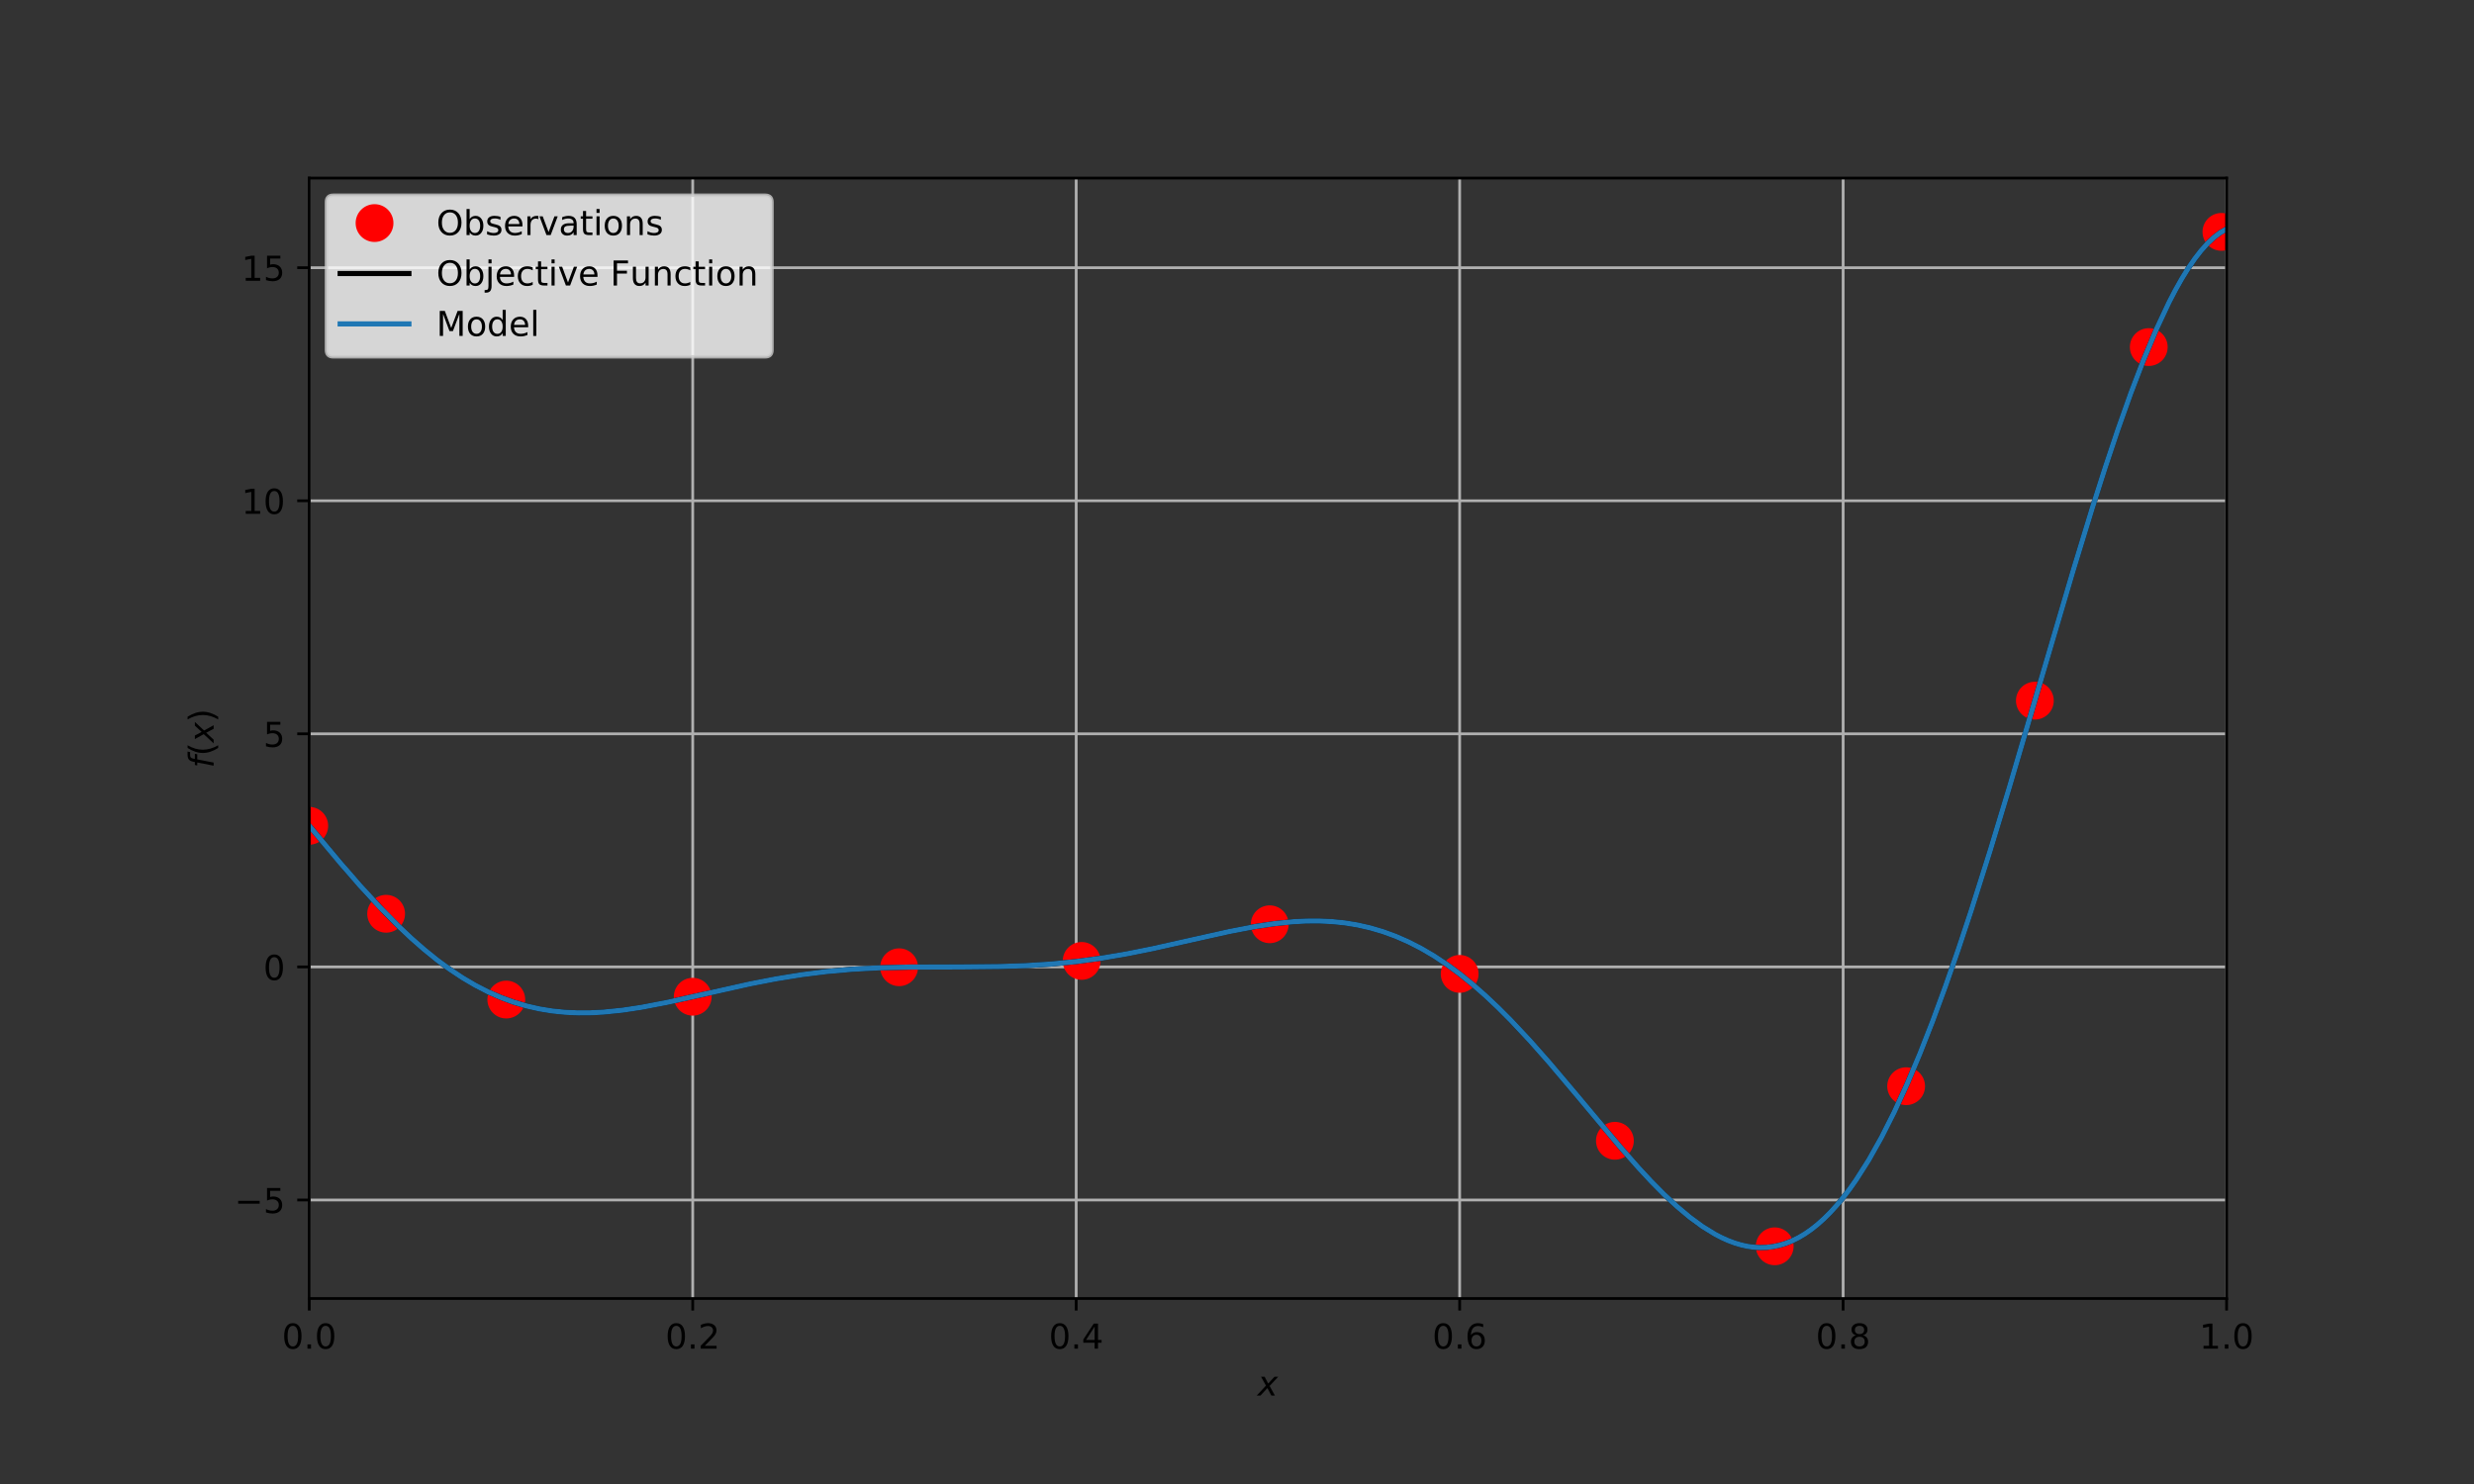 <?xml version="1.0" encoding="utf-8" standalone="no"?>
<!DOCTYPE svg PUBLIC "-//W3C//DTD SVG 1.1//EN"
  "http://www.w3.org/Graphics/SVG/1.1/DTD/svg11.dtd">
<!-- Created with matplotlib (https://matplotlib.org/) -->
<svg height="432pt" version="1.1" viewBox="0 0 720 432" width="720pt" xmlns="http://www.w3.org/2000/svg" xmlns:xlink="http://www.w3.org/1999/xlink">
 <rect x="0" y="0" width="720" height="432" fill="#333333" stroke="none"/>
 <defs>
  <style type="text/css">
*{stroke-linecap:butt;stroke-linejoin:round;}
  </style>
 </defs>
 <g id="figure_1">
  <g id="patch_1">
   <path d="M 0 432 
L 720 432 
L 720 0 
L 0 0 
z
" style="fill:none;"/>
  </g>
  <g id="axes_1">
   <g id="patch_2">
    <path d="M 90 378 
L 648 378 
L 648 51.84 
L 90 51.84 
z
" style="fill:none;"/>
   </g>
   <g id="PolyCollection_1">
    <defs>
     <path d="M 90 -191.603 
L 90 -191.606 
L 91.86 -189.368 
L 93.72 -187.135 
L 95.58 -184.911 
L 97.44 -182.7 
L 99.3 -180.508 
L 101.16 -178.339 
L 103.02 -176.199 
L 104.88 -174.09 
L 106.74 -172.018 
L 108.6 -169.986 
L 110.46 -167.997 
L 112.32 -166.057 
L 114.18 -164.169 
L 116.04 -162.335 
L 117.9 -160.556 
L 119.76 -158.835 
L 121.62 -157.174 
L 123.48 -155.575 
L 125.34 -154.039 
L 127.2 -152.569 
L 129.06 -151.165 
L 130.92 -149.828 
L 132.78 -148.559 
L 134.64 -147.359 
L 136.5 -146.229 
L 138.36 -145.168 
L 140.22 -144.177 
L 142.08 -143.256 
L 143.94 -142.403 
L 145.8 -141.619 
L 147.66 -140.904 
L 149.52 -140.258 
L 151.38 -139.677 
L 153.24 -139.162 
L 155.1 -138.71 
L 156.96 -138.319 
L 158.82 -137.988 
L 160.68 -137.715 
L 162.54 -137.499 
L 164.4 -137.337 
L 166.26 -137.227 
L 168.12 -137.167 
L 169.98 -137.154 
L 171.84 -137.187 
L 173.7 -137.262 
L 175.56 -137.378 
L 177.42 -137.532 
L 179.28 -137.722 
L 181.14 -137.944 
L 183 -138.197 
L 184.86 -138.478 
L 186.72 -138.783 
L 188.58 -139.112 
L 190.44 -139.461 
L 192.3 -139.828 
L 194.16 -140.21 
L 196.02 -140.605 
L 197.88 -141.011 
L 199.74 -141.426 
L 201.6 -141.847 
L 203.46 -142.273 
L 205.32 -142.702 
L 207.18 -143.131 
L 209.04 -143.558 
L 210.9 -143.981 
L 212.76 -144.399 
L 214.62 -144.81 
L 216.48 -145.212 
L 218.34 -145.604 
L 220.2 -145.985 
L 222.06 -146.354 
L 223.92 -146.709 
L 225.78 -147.049 
L 227.64 -147.375 
L 229.5 -147.685 
L 231.36 -147.978 
L 233.22 -148.254 
L 235.08 -148.514 
L 236.94 -148.756 
L 238.8 -148.98 
L 240.66 -149.187 
L 242.52 -149.376 
L 244.38 -149.549 
L 246.24 -149.705 
L 248.1 -149.844 
L 249.96 -149.967 
L 251.82 -150.076 
L 253.68 -150.17 
L 255.54 -150.25 
L 257.4 -150.318 
L 259.26 -150.373 
L 261.12 -150.419 
L 262.98 -150.454 
L 264.84 -150.482 
L 266.7 -150.502 
L 268.56 -150.516 
L 270.42 -150.524 
L 272.28 -150.529 
L 274.14 -150.531 
L 276 -150.531 
L 277.86 -150.532 
L 279.72 -150.534 
L 281.58 -150.538 
L 283.44 -150.546 
L 285.3 -150.56 
L 287.16 -150.579 
L 289.02 -150.606 
L 290.88 -150.642 
L 292.74 -150.687 
L 294.6 -150.743 
L 296.46 -150.811 
L 298.32 -150.892 
L 300.18 -150.987 
L 302.04 -151.096 
L 303.9 -151.22 
L 305.76 -151.359 
L 307.62 -151.515 
L 309.48 -151.688 
L 311.34 -151.878 
L 313.2 -152.085 
L 315.06 -152.31 
L 316.92 -152.553 
L 318.78 -152.812 
L 320.64 -153.089 
L 322.5 -153.383 
L 324.36 -153.693 
L 326.22 -154.019 
L 328.08 -154.36 
L 329.94 -154.715 
L 331.8 -155.083 
L 333.66 -155.463 
L 335.52 -155.855 
L 337.38 -156.256 
L 339.24 -156.666 
L 341.1 -157.082 
L 342.96 -157.504 
L 344.82 -157.93 
L 346.68 -158.357 
L 348.54 -158.785 
L 350.4 -159.21 
L 352.26 -159.632 
L 354.12 -160.047 
L 355.98 -160.453 
L 357.84 -160.849 
L 359.7 -161.232 
L 361.56 -161.6 
L 363.42 -161.95 
L 365.28 -162.279 
L 367.14 -162.585 
L 369 -162.867 
L 370.86 -163.12 
L 372.72 -163.343 
L 374.58 -163.533 
L 376.44 -163.688 
L 378.3 -163.804 
L 380.16 -163.88 
L 382.02 -163.913 
L 383.88 -163.9 
L 385.74 -163.84 
L 387.6 -163.729 
L 389.46 -163.567 
L 391.32 -163.35 
L 393.18 -163.076 
L 395.04 -162.744 
L 396.9 -162.353 
L 398.76 -161.899 
L 400.62 -161.383 
L 402.48 -160.801 
L 404.34 -160.154 
L 406.2 -159.44 
L 408.06 -158.658 
L 409.92 -157.807 
L 411.78 -156.887 
L 413.64 -155.897 
L 415.5 -154.838 
L 417.36 -153.708 
L 419.22 -152.509 
L 421.08 -151.241 
L 422.94 -149.904 
L 424.8 -148.5 
L 426.66 -147.029 
L 428.52 -145.492 
L 430.38 -143.892 
L 432.24 -142.229 
L 434.1 -140.506 
L 435.96 -138.725 
L 437.82 -136.888 
L 439.68 -134.999 
L 441.54 -133.059 
L 443.4 -131.072 
L 445.26 -129.041 
L 447.12 -126.97 
L 448.98 -124.863 
L 450.84 -122.723 
L 452.7 -120.555 
L 454.56 -118.363 
L 456.42 -116.151 
L 458.28 -113.925 
L 460.14 -111.689 
L 462 -109.449 
L 463.86 -107.21 
L 465.72 -104.977 
L 467.58 -102.755 
L 469.44 -100.551 
L 471.3 -98.371 
L 473.16 -96.22 
L 475.02 -94.104 
L 476.88 -92.03 
L 478.74 -90.003 
L 480.6 -88.03 
L 482.46 -86.118 
L 484.32 -84.272 
L 486.18 -82.5 
L 488.04 -80.806 
L 489.9 -79.199 
L 491.76 -77.683 
L 493.62 -76.266 
L 495.48 -74.954 
L 497.34 -73.753 
L 499.2 -72.668 
L 501.06 -71.706 
L 502.92 -70.873 
L 504.78 -70.174 
L 506.64 -69.615 
L 508.5 -69.202 
L 510.36 -68.939 
L 512.22 -68.831 
L 514.08 -68.884 
L 515.94 -69.101 
L 517.8 -69.488 
L 519.66 -70.047 
L 521.52 -70.783 
L 523.38 -71.699 
L 525.24 -72.798 
L 527.1 -74.083 
L 528.96 -75.556 
L 530.82 -77.22 
L 532.68 -79.076 
L 534.54 -81.125 
L 536.4 -83.369 
L 538.26 -85.807 
L 540.12 -88.441 
L 541.98 -91.269 
L 543.84 -94.291 
L 545.7 -97.506 
L 547.56 -100.913 
L 549.42 -104.508 
L 551.28 -108.291 
L 553.14 -112.257 
L 555 -116.404 
L 556.86 -120.727 
L 558.72 -125.223 
L 560.58 -129.886 
L 562.44 -134.712 
L 564.3 -139.694 
L 566.16 -144.827 
L 568.02 -150.104 
L 569.88 -155.517 
L 571.74 -161.061 
L 573.6 -166.725 
L 575.46 -172.503 
L 577.32 -178.386 
L 579.18 -184.364 
L 581.04 -190.427 
L 582.9 -196.567 
L 584.76 -202.773 
L 586.62 -209.034 
L 588.48 -215.339 
L 590.34 -221.677 
L 592.2 -228.037 
L 594.06 -234.406 
L 595.92 -240.774 
L 597.78 -247.126 
L 599.64 -253.451 
L 601.5 -259.736 
L 603.36 -265.968 
L 605.22 -272.134 
L 607.08 -278.22 
L 608.94 -284.214 
L 610.8 -290.102 
L 612.66 -295.87 
L 614.52 -301.505 
L 616.38 -306.994 
L 618.24 -312.323 
L 620.1 -317.478 
L 621.96 -322.446 
L 623.82 -327.215 
L 625.68 -331.77 
L 627.54 -336.1 
L 629.4 -340.191 
L 631.26 -344.031 
L 633.12 -347.606 
L 634.98 -350.906 
L 636.84 -353.918 
L 638.7 -356.631 
L 640.56 -359.033 
L 642.42 -361.114 
L 644.28 -362.863 
L 646.14 -364.271 
L 648 -365.329 
L 648 -365.324 
L 648 -365.324 
L 646.14 -364.268 
L 644.28 -362.858 
L 642.42 -361.107 
L 640.56 -359.026 
L 638.7 -356.623 
L 636.84 -353.911 
L 634.98 -350.899 
L 633.12 -347.6 
L 631.26 -344.025 
L 629.4 -340.187 
L 627.54 -336.097 
L 625.68 -331.767 
L 623.82 -327.212 
L 621.96 -322.443 
L 620.1 -317.474 
L 618.24 -312.318 
L 616.38 -306.989 
L 614.52 -301.5 
L 612.66 -295.865 
L 610.8 -290.097 
L 608.94 -284.209 
L 607.08 -278.215 
L 605.22 -272.129 
L 603.36 -265.963 
L 601.5 -259.732 
L 599.64 -253.447 
L 597.78 -247.122 
L 595.92 -240.77 
L 594.06 -234.404 
L 592.2 -228.034 
L 590.34 -221.675 
L 588.48 -215.336 
L 586.62 -209.031 
L 584.76 -202.77 
L 582.9 -196.564 
L 581.04 -190.424 
L 579.18 -184.36 
L 577.32 -178.382 
L 575.46 -172.499 
L 573.6 -166.721 
L 571.74 -161.057 
L 569.88 -155.514 
L 568.02 -150.1 
L 566.16 -144.823 
L 564.3 -139.691 
L 562.44 -134.709 
L 560.58 -129.883 
L 558.72 -125.22 
L 556.86 -120.724 
L 555 -116.401 
L 553.14 -112.254 
L 551.28 -108.288 
L 549.42 -104.505 
L 547.56 -100.91 
L 545.7 -97.503 
L 543.84 -94.288 
L 541.98 -91.266 
L 540.12 -88.438 
L 538.26 -85.804 
L 536.4 -83.366 
L 534.54 -81.122 
L 532.68 -79.073 
L 530.82 -77.217 
L 528.96 -75.553 
L 527.1 -74.08 
L 525.24 -72.795 
L 523.38 -71.696 
L 521.52 -70.78 
L 519.66 -70.044 
L 517.8 -69.485 
L 515.94 -69.098 
L 514.08 -68.881 
L 512.22 -68.828 
L 510.36 -68.936 
L 508.5 -69.199 
L 506.64 -69.612 
L 504.78 -70.171 
L 502.92 -70.869 
L 501.06 -71.702 
L 499.2 -72.664 
L 497.34 -73.749 
L 495.48 -74.95 
L 493.62 -76.263 
L 491.76 -77.68 
L 489.9 -79.195 
L 488.04 -80.803 
L 486.18 -82.496 
L 484.32 -84.269 
L 482.46 -86.115 
L 480.6 -88.027 
L 478.74 -90 
L 476.88 -92.027 
L 475.02 -94.101 
L 473.16 -96.217 
L 471.3 -98.368 
L 469.44 -100.549 
L 467.58 -102.752 
L 465.72 -104.974 
L 463.86 -107.207 
L 462 -109.446 
L 460.14 -111.686 
L 458.28 -113.922 
L 456.42 -116.148 
L 454.56 -118.359 
L 452.7 -120.551 
L 450.84 -122.719 
L 448.98 -124.859 
L 447.12 -126.966 
L 445.26 -129.037 
L 443.4 -131.068 
L 441.54 -133.055 
L 439.68 -134.995 
L 437.82 -136.885 
L 435.96 -138.722 
L 434.1 -140.503 
L 432.24 -142.226 
L 430.38 -143.889 
L 428.52 -145.489 
L 426.66 -147.026 
L 424.8 -148.497 
L 422.94 -149.902 
L 421.08 -151.238 
L 419.22 -152.506 
L 417.36 -153.705 
L 415.5 -154.834 
L 413.64 -155.893 
L 411.78 -156.882 
L 409.92 -157.802 
L 408.06 -158.652 
L 406.2 -159.434 
L 404.34 -160.148 
L 402.48 -160.795 
L 400.62 -161.376 
L 398.76 -161.893 
L 396.9 -162.346 
L 395.04 -162.738 
L 393.18 -163.07 
L 391.32 -163.343 
L 389.46 -163.56 
L 387.6 -163.723 
L 385.74 -163.834 
L 383.88 -163.895 
L 382.02 -163.908 
L 380.16 -163.875 
L 378.3 -163.8 
L 376.44 -163.684 
L 374.58 -163.53 
L 372.72 -163.34 
L 370.86 -163.117 
L 369 -162.864 
L 367.14 -162.582 
L 365.28 -162.276 
L 363.42 -161.946 
L 361.56 -161.596 
L 359.7 -161.227 
L 357.84 -160.844 
L 355.98 -160.447 
L 354.12 -160.04 
L 352.26 -159.624 
L 350.4 -159.203 
L 348.54 -158.777 
L 346.68 -158.349 
L 344.82 -157.921 
L 342.96 -157.496 
L 341.1 -157.074 
L 339.24 -156.657 
L 337.38 -156.247 
L 335.52 -155.846 
L 333.66 -155.455 
L 331.8 -155.075 
L 329.94 -154.707 
L 328.08 -154.353 
L 326.22 -154.013 
L 324.36 -153.688 
L 322.5 -153.378 
L 320.64 -153.085 
L 318.78 -152.809 
L 316.92 -152.55 
L 315.06 -152.307 
L 313.2 -152.082 
L 311.34 -151.875 
L 309.48 -151.684 
L 307.62 -151.51 
L 305.76 -151.353 
L 303.9 -151.213 
L 302.04 -151.088 
L 300.18 -150.978 
L 298.32 -150.883 
L 296.46 -150.801 
L 294.6 -150.733 
L 292.74 -150.676 
L 290.88 -150.63 
L 289.02 -150.594 
L 287.16 -150.567 
L 285.3 -150.547 
L 283.44 -150.534 
L 281.58 -150.527 
L 279.72 -150.523 
L 277.86 -150.521 
L 276 -150.521 
L 274.14 -150.522 
L 272.28 -150.52 
L 270.42 -150.517 
L 268.56 -150.509 
L 266.7 -150.497 
L 264.84 -150.478 
L 262.98 -150.451 
L 261.12 -150.416 
L 259.26 -150.37 
L 257.4 -150.313 
L 255.54 -150.244 
L 253.68 -150.162 
L 251.82 -150.066 
L 249.96 -149.956 
L 248.1 -149.831 
L 246.24 -149.69 
L 244.38 -149.533 
L 242.52 -149.359 
L 240.66 -149.168 
L 238.8 -148.96 
L 236.94 -148.735 
L 235.08 -148.492 
L 233.22 -148.232 
L 231.36 -147.955 
L 229.5 -147.662 
L 227.64 -147.352 
L 225.78 -147.027 
L 223.92 -146.687 
L 222.06 -146.332 
L 220.2 -145.965 
L 218.34 -145.585 
L 216.48 -145.194 
L 214.62 -144.794 
L 212.76 -144.385 
L 210.9 -143.969 
L 209.04 -143.548 
L 207.18 -143.123 
L 205.32 -142.696 
L 203.46 -142.269 
L 201.6 -141.844 
L 199.74 -141.422 
L 197.88 -141.005 
L 196.02 -140.597 
L 194.16 -140.199 
L 192.3 -139.814 
L 190.44 -139.445 
L 188.58 -139.094 
L 186.72 -138.763 
L 184.86 -138.455 
L 183 -138.173 
L 181.14 -137.918 
L 179.28 -137.695 
L 177.42 -137.504 
L 175.56 -137.35 
L 173.7 -137.233 
L 171.84 -137.158 
L 169.98 -137.125 
L 168.12 -137.139 
L 166.26 -137.2 
L 164.4 -137.312 
L 162.54 -137.476 
L 160.68 -137.694 
L 158.82 -137.969 
L 156.96 -138.302 
L 155.1 -138.696 
L 153.24 -139.151 
L 151.38 -139.67 
L 149.52 -140.253 
L 147.66 -140.901 
L 145.8 -141.615 
L 143.94 -142.396 
L 142.08 -143.246 
L 140.22 -144.165 
L 138.36 -145.153 
L 136.5 -146.212 
L 134.64 -147.34 
L 132.78 -148.538 
L 130.92 -149.806 
L 129.06 -151.142 
L 127.2 -152.547 
L 125.34 -154.018 
L 123.48 -155.555 
L 121.62 -157.156 
L 119.76 -158.82 
L 117.9 -160.544 
L 116.04 -162.326 
L 114.18 -164.164 
L 112.32 -166.054 
L 110.46 -167.992 
L 108.6 -169.975 
L 106.74 -172.003 
L 104.88 -174.071 
L 103.02 -176.176 
L 101.16 -178.314 
L 99.3 -180.481 
L 97.44 -182.673 
L 95.58 -184.886 
L 93.72 -187.115 
L 91.86 -189.356 
L 90 -191.603 
z
" id="m6e27b3ac81" style="stroke:#1f77b4;stroke-opacity:0.6;"/>
    </defs>
    <g clip-path="url(#pf9a4e93a7c)">
     <use style="fill:#1f77b4;fill-opacity:0.6;stroke:#1f77b4;stroke-opacity:0.6;" x="0" xlink:href="#m6e27b3ac81" y="432"/>
    </g>
   </g>
   <g id="PolyCollection_2">
    <defs>
     <path d="M 90 -191.602 
L 90 -191.607 
L 91.86 -189.374 
L 93.72 -187.145 
L 95.58 -184.923 
L 97.44 -182.714 
L 99.3 -180.522 
L 101.16 -178.352 
L 103.02 -176.21 
L 104.88 -174.1 
L 106.74 -172.025 
L 108.6 -169.991 
L 110.46 -168 
L 112.32 -166.058 
L 114.18 -164.171 
L 116.04 -162.339 
L 117.9 -160.562 
L 119.76 -158.843 
L 121.62 -157.183 
L 123.48 -155.585 
L 125.34 -154.05 
L 127.2 -152.58 
L 129.06 -151.176 
L 130.92 -149.839 
L 132.78 -148.569 
L 134.64 -147.369 
L 136.5 -146.238 
L 138.36 -145.176 
L 140.22 -144.183 
L 142.08 -143.26 
L 143.94 -142.406 
L 145.8 -141.621 
L 147.66 -140.906 
L 149.52 -140.26 
L 151.38 -139.681 
L 153.24 -139.167 
L 155.1 -138.716 
L 156.96 -138.327 
L 158.82 -137.998 
L 160.68 -137.726 
L 162.54 -137.511 
L 164.4 -137.35 
L 166.26 -137.24 
L 168.12 -137.181 
L 169.98 -137.168 
L 171.84 -137.201 
L 173.7 -137.277 
L 175.56 -137.393 
L 177.42 -137.546 
L 179.28 -137.735 
L 181.14 -137.957 
L 183 -138.209 
L 184.86 -138.489 
L 186.72 -138.794 
L 188.58 -139.121 
L 190.44 -139.469 
L 192.3 -139.835 
L 194.16 -140.216 
L 196.02 -140.61 
L 197.88 -141.014 
L 199.74 -141.428 
L 201.6 -141.848 
L 203.46 -142.275 
L 205.32 -142.705 
L 207.18 -143.135 
L 209.04 -143.563 
L 210.9 -143.988 
L 212.76 -144.406 
L 214.62 -144.818 
L 216.48 -145.221 
L 218.34 -145.614 
L 220.2 -145.995 
L 222.06 -146.364 
L 223.92 -146.72 
L 225.78 -147.061 
L 227.64 -147.386 
L 229.5 -147.696 
L 231.36 -147.989 
L 233.22 -148.266 
L 235.08 -148.524 
L 236.94 -148.766 
L 238.8 -148.99 
L 240.66 -149.196 
L 242.52 -149.385 
L 244.38 -149.557 
L 246.24 -149.712 
L 248.1 -149.85 
L 249.96 -149.973 
L 251.82 -150.081 
L 253.68 -150.174 
L 255.54 -150.253 
L 257.4 -150.32 
L 259.26 -150.375 
L 261.12 -150.42 
L 262.98 -150.456 
L 264.84 -150.484 
L 266.7 -150.504 
L 268.56 -150.519 
L 270.42 -150.528 
L 272.28 -150.533 
L 274.14 -150.535 
L 276 -150.536 
L 277.86 -150.537 
L 279.72 -150.539 
L 281.58 -150.544 
L 283.44 -150.552 
L 285.3 -150.566 
L 287.16 -150.585 
L 289.02 -150.612 
L 290.88 -150.648 
L 292.74 -150.693 
L 294.6 -150.749 
L 296.46 -150.816 
L 298.32 -150.897 
L 300.18 -150.991 
L 302.04 -151.1 
L 303.9 -151.223 
L 305.76 -151.362 
L 307.62 -151.518 
L 309.48 -151.69 
L 311.34 -151.88 
L 313.2 -152.087 
L 315.06 -152.312 
L 316.92 -152.554 
L 318.78 -152.814 
L 320.64 -153.091 
L 322.5 -153.386 
L 324.36 -153.696 
L 326.22 -154.022 
L 328.08 -154.363 
L 329.94 -154.718 
L 331.8 -155.087 
L 333.66 -155.467 
L 335.52 -155.859 
L 337.38 -156.26 
L 339.24 -156.67 
L 341.1 -157.087 
L 342.96 -157.509 
L 344.82 -157.934 
L 346.68 -158.362 
L 348.54 -158.789 
L 350.4 -159.214 
L 352.26 -159.635 
L 354.12 -160.05 
L 355.98 -160.456 
L 357.84 -160.852 
L 359.7 -161.235 
L 361.56 -161.602 
L 363.42 -161.951 
L 365.28 -162.281 
L 367.14 -162.587 
L 369 -162.868 
L 370.86 -163.121 
L 372.72 -163.345 
L 374.58 -163.535 
L 376.44 -163.689 
L 378.3 -163.806 
L 380.16 -163.882 
L 382.02 -163.915 
L 383.88 -163.903 
L 385.74 -163.843 
L 387.6 -163.732 
L 389.46 -163.57 
L 391.32 -163.353 
L 393.18 -163.079 
L 395.04 -162.748 
L 396.9 -162.356 
L 398.76 -161.903 
L 400.62 -161.386 
L 402.48 -160.804 
L 404.34 -160.157 
L 406.2 -159.443 
L 408.06 -158.66 
L 409.92 -157.809 
L 411.78 -156.889 
L 413.64 -155.899 
L 415.5 -154.84 
L 417.36 -153.71 
L 419.22 -152.511 
L 421.08 -151.243 
L 422.94 -149.906 
L 424.8 -148.501 
L 426.66 -147.03 
L 428.52 -145.494 
L 430.38 -143.893 
L 432.24 -142.231 
L 434.1 -140.508 
L 435.96 -138.727 
L 437.82 -136.89 
L 439.68 -135 
L 441.54 -133.061 
L 443.4 -131.074 
L 445.26 -129.043 
L 447.12 -126.972 
L 448.98 -124.865 
L 450.84 -122.725 
L 452.7 -120.557 
L 454.56 -118.364 
L 456.42 -116.153 
L 458.28 -113.927 
L 460.14 -111.691 
L 462 -109.451 
L 463.86 -107.211 
L 465.72 -104.978 
L 467.58 -102.757 
L 469.44 -100.553 
L 471.3 -98.372 
L 473.16 -96.221 
L 475.02 -94.105 
L 476.88 -92.031 
L 478.74 -90.004 
L 480.6 -88.032 
L 482.46 -86.12 
L 484.32 -84.274 
L 486.18 -82.501 
L 488.04 -80.808 
L 489.9 -79.201 
L 491.76 -77.685 
L 493.62 -76.268 
L 495.48 -74.956 
L 497.34 -73.754 
L 499.2 -72.67 
L 501.06 -71.708 
L 502.92 -70.875 
L 504.78 -70.176 
L 506.64 -69.617 
L 508.5 -69.203 
L 510.36 -68.94 
L 512.22 -68.833 
L 514.08 -68.885 
L 515.94 -69.103 
L 517.8 -69.489 
L 519.66 -70.048 
L 521.52 -70.784 
L 523.38 -71.7 
L 525.24 -72.799 
L 527.1 -74.084 
L 528.96 -75.558 
L 530.82 -77.222 
L 532.68 -79.078 
L 534.54 -81.127 
L 536.4 -83.37 
L 538.26 -85.809 
L 540.12 -88.442 
L 541.98 -91.27 
L 543.84 -94.293 
L 545.7 -97.508 
L 547.56 -100.914 
L 549.42 -104.51 
L 551.28 -108.292 
L 553.14 -112.258 
L 555 -116.405 
L 556.86 -120.729 
L 558.72 -125.224 
L 560.58 -129.888 
L 562.44 -134.713 
L 564.3 -139.696 
L 566.16 -144.829 
L 568.02 -150.106 
L 569.88 -155.519 
L 571.74 -161.062 
L 573.6 -166.727 
L 575.46 -172.505 
L 577.32 -178.388 
L 579.18 -184.365 
L 581.04 -190.429 
L 582.9 -196.569 
L 584.76 -202.775 
L 586.62 -209.035 
L 588.48 -215.34 
L 590.34 -221.679 
L 592.2 -228.038 
L 594.06 -234.408 
L 595.92 -240.775 
L 597.78 -247.128 
L 599.64 -253.453 
L 601.5 -259.738 
L 603.36 -265.97 
L 605.22 -272.136 
L 607.08 -278.223 
L 608.94 -284.217 
L 610.8 -290.105 
L 612.66 -295.873 
L 614.52 -301.508 
L 616.38 -306.996 
L 618.24 -312.325 
L 620.1 -317.48 
L 621.96 -322.448 
L 623.82 -327.216 
L 625.68 -331.772 
L 627.54 -336.101 
L 629.4 -340.193 
L 631.26 -344.033 
L 633.12 -347.609 
L 634.98 -350.91 
L 636.84 -353.922 
L 638.7 -356.635 
L 640.56 -359.037 
L 642.42 -361.117 
L 644.28 -362.865 
L 646.14 -364.272 
L 648 -365.332 
L 648 -365.322 
L 648 -365.322 
L 646.14 -364.266 
L 644.28 -362.856 
L 642.42 -361.104 
L 640.56 -359.022 
L 638.7 -356.619 
L 636.84 -353.907 
L 634.98 -350.896 
L 633.12 -347.597 
L 631.26 -344.023 
L 629.4 -340.185 
L 627.54 -336.095 
L 625.68 -331.766 
L 623.82 -327.21 
L 621.96 -322.441 
L 620.1 -317.472 
L 618.24 -312.316 
L 616.38 -306.987 
L 614.52 -301.498 
L 612.66 -295.862 
L 610.8 -290.094 
L 608.94 -284.206 
L 607.08 -278.213 
L 605.22 -272.126 
L 603.36 -265.961 
L 601.5 -259.73 
L 599.64 -253.445 
L 597.78 -247.121 
L 595.92 -240.769 
L 594.06 -234.402 
L 592.2 -228.033 
L 590.34 -221.673 
L 588.48 -215.335 
L 586.62 -209.029 
L 584.76 -202.768 
L 582.9 -196.562 
L 581.04 -190.422 
L 579.18 -184.358 
L 577.32 -178.38 
L 575.46 -172.497 
L 573.6 -166.719 
L 571.74 -161.055 
L 569.88 -155.512 
L 568.02 -150.098 
L 566.16 -144.822 
L 564.3 -139.689 
L 562.44 -134.707 
L 560.58 -129.882 
L 558.72 -125.218 
L 556.86 -120.723 
L 555 -116.4 
L 553.14 -112.253 
L 551.28 -108.287 
L 549.42 -104.504 
L 547.56 -100.908 
L 545.7 -97.502 
L 543.84 -94.287 
L 541.98 -91.264 
L 540.12 -88.436 
L 538.26 -85.802 
L 536.4 -83.364 
L 534.54 -81.12 
L 532.68 -79.071 
L 530.82 -77.215 
L 528.96 -75.552 
L 527.1 -74.078 
L 525.24 -72.794 
L 523.38 -71.694 
L 521.52 -70.779 
L 519.66 -70.043 
L 517.8 -69.483 
L 515.94 -69.097 
L 514.08 -68.88 
L 512.22 -68.827 
L 510.36 -68.934 
L 508.5 -69.197 
L 506.64 -69.611 
L 504.78 -70.169 
L 502.92 -70.868 
L 501.06 -71.701 
L 499.2 -72.662 
L 497.34 -73.747 
L 495.48 -74.948 
L 493.62 -76.261 
L 491.76 -77.678 
L 489.9 -79.193 
L 488.04 -80.801 
L 486.18 -82.494 
L 484.32 -84.267 
L 482.46 -86.113 
L 480.6 -88.025 
L 478.74 -89.998 
L 476.88 -92.025 
L 475.02 -94.1 
L 473.16 -96.216 
L 471.3 -98.367 
L 469.44 -100.547 
L 467.58 -102.751 
L 465.72 -104.972 
L 463.86 -107.205 
L 462 -109.445 
L 460.14 -111.684 
L 458.28 -113.92 
L 456.42 -116.146 
L 454.56 -118.357 
L 452.7 -120.549 
L 450.84 -122.717 
L 448.98 -124.857 
L 447.12 -126.964 
L 445.26 -129.035 
L 443.4 -131.066 
L 441.54 -133.053 
L 439.68 -134.993 
L 437.82 -136.883 
L 435.96 -138.72 
L 434.1 -140.501 
L 432.24 -142.224 
L 430.38 -143.887 
L 428.52 -145.488 
L 426.66 -147.025 
L 424.8 -148.496 
L 422.94 -149.9 
L 421.08 -151.237 
L 419.22 -152.504 
L 417.36 -153.703 
L 415.5 -154.832 
L 413.64 -155.891 
L 411.78 -156.88 
L 409.92 -157.799 
L 408.06 -158.65 
L 406.2 -159.431 
L 404.34 -160.145 
L 402.48 -160.792 
L 400.62 -161.373 
L 398.76 -161.89 
L 396.9 -162.343 
L 395.04 -162.735 
L 393.18 -163.066 
L 391.32 -163.34 
L 389.46 -163.557 
L 387.6 -163.72 
L 385.74 -163.831 
L 383.88 -163.892 
L 382.02 -163.905 
L 380.16 -163.873 
L 378.3 -163.798 
L 376.44 -163.682 
L 374.58 -163.528 
L 372.72 -163.339 
L 370.86 -163.116 
L 369 -162.863 
L 367.14 -162.581 
L 365.28 -162.274 
L 363.42 -161.944 
L 361.56 -161.593 
L 359.7 -161.225 
L 357.84 -160.841 
L 355.98 -160.444 
L 354.12 -160.037 
L 352.26 -159.621 
L 350.4 -159.199 
L 348.54 -158.773 
L 346.68 -158.345 
L 344.82 -157.917 
L 342.96 -157.491 
L 341.1 -157.069 
L 339.24 -156.653 
L 337.38 -156.243 
L 335.52 -155.842 
L 333.66 -155.451 
L 331.8 -155.071 
L 329.94 -154.704 
L 328.08 -154.349 
L 326.22 -154.01 
L 324.36 -153.685 
L 322.5 -153.376 
L 320.64 -153.083 
L 318.78 -152.807 
L 316.92 -152.548 
L 315.06 -152.306 
L 313.2 -152.081 
L 311.34 -151.873 
L 309.48 -151.682 
L 307.62 -151.508 
L 305.76 -151.351 
L 303.9 -151.209 
L 302.04 -151.084 
L 300.18 -150.974 
L 298.32 -150.878 
L 296.46 -150.796 
L 294.6 -150.727 
L 292.74 -150.67 
L 290.88 -150.624 
L 289.02 -150.588 
L 287.16 -150.561 
L 285.3 -150.541 
L 283.44 -150.528 
L 281.58 -150.521 
L 279.72 -150.517 
L 277.86 -150.516 
L 276 -150.516 
L 274.14 -150.517 
L 272.28 -150.516 
L 270.42 -150.513 
L 268.56 -150.506 
L 266.7 -150.494 
L 264.84 -150.476 
L 262.98 -150.45 
L 261.12 -150.414 
L 259.26 -150.368 
L 257.4 -150.31 
L 255.54 -150.24 
L 253.68 -150.158 
L 251.82 -150.061 
L 249.96 -149.95 
L 248.1 -149.824 
L 246.24 -149.683 
L 244.38 -149.525 
L 242.52 -149.35 
L 240.66 -149.159 
L 238.8 -148.95 
L 236.94 -148.724 
L 235.08 -148.481 
L 233.22 -148.221 
L 231.36 -147.944 
L 229.5 -147.65 
L 227.64 -147.341 
L 225.78 -147.016 
L 223.92 -146.676 
L 222.06 -146.322 
L 220.2 -145.954 
L 218.34 -145.575 
L 216.48 -145.185 
L 214.62 -144.785 
L 212.76 -144.377 
L 210.9 -143.963 
L 209.04 -143.543 
L 207.18 -143.119 
L 205.32 -142.693 
L 203.46 -142.268 
L 201.6 -141.843 
L 199.74 -141.42 
L 197.88 -141.002 
L 196.02 -140.592 
L 194.16 -140.193 
L 192.3 -139.807 
L 190.44 -139.437 
L 188.58 -139.084 
L 186.72 -138.752 
L 184.86 -138.444 
L 183 -138.16 
L 181.14 -137.905 
L 179.28 -137.681 
L 177.42 -137.49 
L 175.56 -137.335 
L 173.7 -137.219 
L 171.84 -137.143 
L 169.98 -137.111 
L 168.12 -137.125 
L 166.26 -137.187 
L 164.4 -137.299 
L 162.54 -137.464 
L 160.68 -137.683 
L 158.82 -137.959 
L 156.96 -138.294 
L 155.1 -138.689 
L 153.24 -139.146 
L 151.38 -139.666 
L 149.52 -140.25 
L 147.66 -140.9 
L 145.8 -141.613 
L 143.94 -142.393 
L 142.08 -143.241 
L 140.22 -144.159 
L 138.36 -145.146 
L 136.5 -146.203 
L 134.64 -147.331 
L 132.78 -148.528 
L 130.92 -149.795 
L 129.06 -151.131 
L 127.2 -152.536 
L 125.34 -154.007 
L 123.48 -155.545 
L 121.62 -157.147 
L 119.76 -158.812 
L 117.9 -160.537 
L 116.04 -162.321 
L 114.18 -164.161 
L 112.32 -166.052 
L 110.46 -167.989 
L 108.6 -169.97 
L 106.74 -171.996 
L 104.88 -174.062 
L 103.02 -176.164 
L 101.16 -178.301 
L 99.3 -180.467 
L 97.44 -182.66 
L 95.58 -184.874 
L 93.72 -187.105 
L 91.86 -189.35 
L 90 -191.602 
z
" id="m37c98b5709" style="stroke:#1f77b4;stroke-opacity:0.4;"/>
    </defs>
    <g clip-path="url(#pf9a4e93a7c)">
     <use style="fill:#1f77b4;fill-opacity:0.4;stroke:#1f77b4;stroke-opacity:0.4;" x="0" xlink:href="#m37c98b5709" y="432"/>
    </g>
   </g>
   <g id="PolyCollection_3">
    <defs>
     <path d="M 90 -191.601 
L 90 -191.609 
L 91.86 -189.38 
L 93.72 -187.155 
L 95.58 -184.936 
L 97.44 -182.727 
L 99.3 -180.535 
L 101.16 -178.365 
L 103.02 -176.221 
L 104.88 -174.109 
L 106.74 -172.032 
L 108.6 -169.996 
L 110.46 -168.003 
L 112.32 -166.059 
L 114.18 -164.174 
L 116.04 -162.344 
L 117.9 -160.569 
L 119.76 -158.851 
L 121.62 -157.192 
L 123.48 -155.595 
L 125.34 -154.061 
L 127.2 -152.591 
L 129.06 -151.187 
L 130.92 -149.849 
L 132.78 -148.58 
L 134.64 -147.379 
L 136.5 -146.246 
L 138.36 -145.183 
L 140.22 -144.19 
L 142.08 -143.265 
L 143.94 -142.41 
L 145.8 -141.623 
L 147.66 -140.907 
L 149.52 -140.262 
L 151.38 -139.685 
L 153.24 -139.173 
L 155.1 -138.723 
L 156.96 -138.335 
L 158.82 -138.007 
L 160.68 -137.737 
L 162.54 -137.523 
L 164.4 -137.362 
L 166.26 -137.254 
L 168.12 -137.195 
L 169.98 -137.183 
L 171.84 -137.216 
L 173.7 -137.291 
L 175.56 -137.407 
L 177.42 -137.56 
L 179.28 -137.749 
L 181.14 -137.97 
L 183 -138.221 
L 184.86 -138.5 
L 186.72 -138.804 
L 188.58 -139.131 
L 190.44 -139.477 
L 192.3 -139.842 
L 194.16 -140.221 
L 196.02 -140.614 
L 197.88 -141.017 
L 199.74 -141.43 
L 201.6 -141.85 
L 203.46 -142.277 
L 205.32 -142.708 
L 207.18 -143.139 
L 209.04 -143.568 
L 210.9 -143.994 
L 212.76 -144.414 
L 214.62 -144.826 
L 216.48 -145.23 
L 218.34 -145.623 
L 220.2 -146.005 
L 222.06 -146.375 
L 223.92 -146.731 
L 225.78 -147.072 
L 227.64 -147.398 
L 229.5 -147.707 
L 231.36 -148.001 
L 233.22 -148.277 
L 235.08 -148.535 
L 236.94 -148.776 
L 238.8 -149 
L 240.66 -149.206 
L 242.52 -149.394 
L 244.38 -149.565 
L 246.24 -149.719 
L 248.1 -149.857 
L 249.96 -149.979 
L 251.82 -150.085 
L 253.68 -150.178 
L 255.54 -150.256 
L 257.4 -150.322 
L 259.26 -150.377 
L 261.12 -150.421 
L 262.98 -150.457 
L 264.84 -150.486 
L 266.7 -150.507 
L 268.56 -150.522 
L 270.42 -150.531 
L 272.28 -150.537 
L 274.14 -150.54 
L 276 -150.541 
L 277.86 -150.543 
L 279.72 -150.545 
L 281.58 -150.55 
L 283.44 -150.558 
L 285.3 -150.572 
L 287.16 -150.591 
L 289.02 -150.618 
L 290.88 -150.653 
L 292.74 -150.698 
L 294.6 -150.754 
L 296.46 -150.822 
L 298.32 -150.902 
L 300.18 -150.995 
L 302.04 -151.103 
L 303.9 -151.226 
L 305.76 -151.365 
L 307.62 -151.52 
L 309.48 -151.692 
L 311.34 -151.882 
L 313.2 -152.088 
L 315.06 -152.313 
L 316.92 -152.556 
L 318.78 -152.816 
L 320.64 -153.094 
L 322.5 -153.388 
L 324.36 -153.699 
L 326.22 -154.025 
L 328.08 -154.366 
L 329.94 -154.722 
L 331.8 -155.091 
L 333.66 -155.471 
L 335.52 -155.863 
L 337.38 -156.265 
L 339.24 -156.675 
L 341.1 -157.091 
L 342.96 -157.513 
L 344.82 -157.939 
L 346.68 -158.366 
L 348.54 -158.793 
L 350.4 -159.218 
L 352.26 -159.639 
L 354.12 -160.053 
L 355.98 -160.46 
L 357.84 -160.855 
L 359.7 -161.237 
L 361.56 -161.604 
L 363.42 -161.953 
L 365.28 -162.282 
L 367.14 -162.588 
L 369 -162.869 
L 370.86 -163.123 
L 372.72 -163.346 
L 374.58 -163.536 
L 376.44 -163.691 
L 378.3 -163.808 
L 380.16 -163.884 
L 382.02 -163.918 
L 383.88 -163.905 
L 385.74 -163.845 
L 387.6 -163.735 
L 389.46 -163.573 
L 391.32 -163.356 
L 393.18 -163.083 
L 395.04 -162.751 
L 396.9 -162.359 
L 398.76 -161.906 
L 400.62 -161.389 
L 402.48 -160.807 
L 404.34 -160.16 
L 406.2 -159.445 
L 408.06 -158.663 
L 409.92 -157.812 
L 411.78 -156.891 
L 413.64 -155.901 
L 415.5 -154.842 
L 417.36 -153.712 
L 419.22 -152.513 
L 421.08 -151.244 
L 422.94 -149.907 
L 424.8 -148.503 
L 426.66 -147.031 
L 428.52 -145.495 
L 430.38 -143.895 
L 432.24 -142.232 
L 434.1 -140.509 
L 435.96 -138.728 
L 437.82 -136.892 
L 439.68 -135.002 
L 441.54 -133.063 
L 443.4 -131.076 
L 445.26 -129.045 
L 447.12 -126.974 
L 448.98 -124.867 
L 450.84 -122.727 
L 452.7 -120.559 
L 454.56 -118.366 
L 456.42 -116.155 
L 458.28 -113.929 
L 460.14 -111.693 
L 462 -109.452 
L 463.86 -107.213 
L 465.72 -104.98 
L 467.58 -102.758 
L 469.44 -100.554 
L 471.3 -98.374 
L 473.16 -96.222 
L 475.02 -94.107 
L 476.88 -92.033 
L 478.74 -90.006 
L 480.6 -88.034 
L 482.46 -86.121 
L 484.32 -84.276 
L 486.18 -82.503 
L 488.04 -80.81 
L 489.9 -79.203 
L 491.76 -77.687 
L 493.62 -76.27 
L 495.48 -74.958 
L 497.34 -73.756 
L 499.2 -72.672 
L 501.06 -71.71 
L 502.92 -70.876 
L 504.78 -70.178 
L 506.64 -69.619 
L 508.5 -69.205 
L 510.36 -68.942 
L 512.22 -68.834 
L 514.08 -68.887 
L 515.94 -69.104 
L 517.8 -69.49 
L 519.66 -70.05 
L 521.52 -70.786 
L 523.38 -71.702 
L 525.24 -72.801 
L 527.1 -74.086 
L 528.96 -75.559 
L 530.82 -77.223 
L 532.68 -79.079 
L 534.54 -81.128 
L 536.4 -83.372 
L 538.26 -85.81 
L 540.12 -88.444 
L 541.98 -91.272 
L 543.84 -94.294 
L 545.7 -97.509 
L 547.56 -100.915 
L 549.42 -104.511 
L 551.28 -108.293 
L 553.14 -112.26 
L 555 -116.406 
L 556.86 -120.73 
L 558.72 -125.226 
L 560.58 -129.889 
L 562.44 -134.715 
L 564.3 -139.697 
L 566.16 -144.83 
L 568.02 -150.107 
L 569.88 -155.521 
L 571.74 -161.064 
L 573.6 -166.729 
L 575.46 -172.507 
L 577.32 -178.389 
L 579.18 -184.367 
L 581.04 -190.431 
L 582.9 -196.571 
L 584.76 -202.776 
L 586.62 -209.037 
L 588.48 -215.342 
L 590.34 -221.68 
L 592.2 -228.04 
L 594.06 -234.409 
L 595.92 -240.777 
L 597.78 -247.129 
L 599.64 -253.455 
L 601.5 -259.74 
L 603.36 -265.973 
L 605.22 -272.139 
L 607.08 -278.226 
L 608.94 -284.22 
L 610.8 -290.108 
L 612.66 -295.876 
L 614.52 -301.511 
L 616.38 -306.999 
L 618.24 -312.327 
L 620.1 -317.482 
L 621.96 -322.449 
L 623.82 -327.217 
L 625.68 -331.773 
L 627.54 -336.103 
L 629.4 -340.195 
L 631.26 -344.036 
L 633.12 -347.613 
L 634.98 -350.913 
L 636.84 -353.926 
L 638.7 -356.639 
L 640.56 -359.041 
L 642.42 -361.121 
L 644.28 -362.868 
L 646.14 -364.273 
L 648 -365.335 
L 648 -365.319 
L 648 -365.319 
L 646.14 -364.265 
L 644.28 -362.854 
L 642.42 -361.101 
L 640.56 -359.018 
L 638.7 -356.615 
L 636.84 -353.903 
L 634.98 -350.892 
L 633.12 -347.594 
L 631.26 -344.02 
L 629.4 -340.183 
L 627.54 -336.093 
L 625.68 -331.765 
L 623.82 -327.209 
L 621.96 -322.44 
L 620.1 -317.47 
L 618.24 -312.314 
L 616.38 -306.984 
L 614.52 -301.495 
L 612.66 -295.859 
L 610.8 -290.091 
L 608.94 -284.203 
L 607.08 -278.21 
L 605.22 -272.124 
L 603.36 -265.959 
L 601.5 -259.728 
L 599.64 -253.443 
L 597.78 -247.119 
L 595.92 -240.767 
L 594.06 -234.401 
L 592.2 -228.032 
L 590.34 -221.672 
L 588.48 -215.333 
L 586.62 -209.028 
L 584.76 -202.767 
L 582.9 -196.561 
L 581.04 -190.42 
L 579.18 -184.356 
L 577.32 -178.378 
L 575.46 -172.495 
L 573.6 -166.717 
L 571.74 -161.053 
L 569.88 -155.51 
L 568.02 -150.096 
L 566.16 -144.82 
L 564.3 -139.687 
L 562.44 -134.705 
L 560.58 -129.88 
L 558.72 -125.217 
L 556.86 -120.721 
L 555 -116.398 
L 553.14 -112.251 
L 551.28 -108.285 
L 549.42 -104.503 
L 547.56 -100.907 
L 545.7 -97.5 
L 543.84 -94.285 
L 541.98 -91.263 
L 540.12 -88.434 
L 538.26 -85.801 
L 536.4 -83.362 
L 534.54 -81.119 
L 532.68 -79.07 
L 530.82 -77.214 
L 528.96 -75.55 
L 527.1 -74.077 
L 525.24 -72.792 
L 523.38 -71.693 
L 521.52 -70.777 
L 519.66 -70.041 
L 517.8 -69.482 
L 515.94 -69.096 
L 514.08 -68.878 
L 512.22 -68.825 
L 510.36 -68.933 
L 508.5 -69.196 
L 506.64 -69.609 
L 504.78 -70.167 
L 502.92 -70.866 
L 501.06 -71.699 
L 499.2 -72.66 
L 497.34 -73.745 
L 495.48 -74.946 
L 493.62 -76.259 
L 491.76 -77.676 
L 489.9 -79.191 
L 488.04 -80.799 
L 486.18 -82.492 
L 484.32 -84.265 
L 482.46 -86.111 
L 480.6 -88.024 
L 478.74 -89.997 
L 476.88 -92.024 
L 475.02 -94.098 
L 473.16 -96.214 
L 471.3 -98.365 
L 469.44 -100.546 
L 467.58 -102.75 
L 465.72 -104.971 
L 463.86 -107.204 
L 462 -109.443 
L 460.14 -111.683 
L 458.28 -113.918 
L 456.42 -116.144 
L 454.56 -118.355 
L 452.7 -120.547 
L 450.84 -122.715 
L 448.98 -124.855 
L 447.12 -126.962 
L 445.26 -129.033 
L 443.4 -131.064 
L 441.54 -133.051 
L 439.68 -134.991 
L 437.82 -136.881 
L 435.96 -138.718 
L 434.1 -140.5 
L 432.24 -142.223 
L 430.38 -143.886 
L 428.52 -145.487 
L 426.66 -147.023 
L 424.8 -148.494 
L 422.94 -149.899 
L 421.08 -151.235 
L 419.22 -152.503 
L 417.36 -153.701 
L 415.5 -154.83 
L 413.64 -155.889 
L 411.78 -156.877 
L 409.92 -157.797 
L 408.06 -158.647 
L 406.2 -159.428 
L 404.34 -160.142 
L 402.48 -160.789 
L 400.62 -161.37 
L 398.76 -161.886 
L 396.9 -162.34 
L 395.04 -162.731 
L 393.18 -163.063 
L 391.32 -163.337 
L 389.46 -163.554 
L 387.6 -163.717 
L 385.74 -163.828 
L 383.88 -163.889 
L 382.02 -163.903 
L 380.16 -163.871 
L 378.3 -163.796 
L 376.44 -163.68 
L 374.58 -163.526 
L 372.72 -163.337 
L 370.86 -163.115 
L 369 -162.861 
L 367.14 -162.58 
L 365.28 -162.272 
L 363.42 -161.942 
L 361.56 -161.591 
L 359.7 -161.222 
L 357.84 -160.838 
L 355.98 -160.441 
L 354.12 -160.033 
L 352.26 -159.617 
L 350.4 -159.195 
L 348.54 -158.769 
L 346.68 -158.341 
L 344.82 -157.913 
L 342.96 -157.487 
L 341.1 -157.065 
L 339.24 -156.648 
L 337.38 -156.239 
L 335.52 -155.838 
L 333.66 -155.447 
L 331.8 -155.067 
L 329.94 -154.7 
L 328.08 -154.346 
L 326.22 -154.007 
L 324.36 -153.682 
L 322.5 -153.374 
L 320.64 -153.081 
L 318.78 -152.806 
L 316.92 -152.547 
L 315.06 -152.305 
L 313.2 -152.08 
L 311.34 -151.871 
L 309.48 -151.68 
L 307.62 -151.505 
L 305.76 -151.348 
L 303.9 -151.206 
L 302.04 -151.08 
L 300.18 -150.97 
L 298.32 -150.874 
L 296.46 -150.791 
L 294.6 -150.722 
L 292.74 -150.665 
L 290.88 -150.619 
L 289.02 -150.582 
L 287.16 -150.555 
L 285.3 -150.535 
L 283.44 -150.522 
L 281.58 -150.515 
L 279.72 -150.511 
L 277.86 -150.511 
L 276 -150.511 
L 274.14 -150.512 
L 272.28 -150.512 
L 270.42 -150.51 
L 268.56 -150.503 
L 266.7 -150.492 
L 264.84 -150.474 
L 262.98 -150.449 
L 261.12 -150.413 
L 259.26 -150.366 
L 257.4 -150.308 
L 255.54 -150.237 
L 253.68 -150.154 
L 251.82 -150.056 
L 249.96 -149.945 
L 248.1 -149.818 
L 246.24 -149.675 
L 244.38 -149.517 
L 242.52 -149.341 
L 240.66 -149.149 
L 238.8 -148.94 
L 236.94 -148.714 
L 235.08 -148.47 
L 233.22 -148.21 
L 231.36 -147.933 
L 229.5 -147.639 
L 227.64 -147.329 
L 225.78 -147.004 
L 223.92 -146.665 
L 222.06 -146.311 
L 220.2 -145.944 
L 218.34 -145.566 
L 216.48 -145.176 
L 214.62 -144.777 
L 212.76 -144.37 
L 210.9 -143.956 
L 209.04 -143.537 
L 207.18 -143.115 
L 205.32 -142.69 
L 203.46 -142.266 
L 201.6 -141.841 
L 199.74 -141.418 
L 197.88 -140.999 
L 196.02 -140.588 
L 194.16 -140.188 
L 192.3 -139.8 
L 190.44 -139.429 
L 188.58 -139.075 
L 186.72 -138.742 
L 184.86 -138.432 
L 183 -138.148 
L 181.14 -137.892 
L 179.28 -137.667 
L 177.42 -137.476 
L 175.56 -137.321 
L 173.7 -137.204 
L 171.84 -137.129 
L 169.98 -137.097 
L 168.12 -137.111 
L 166.26 -137.173 
L 164.4 -137.286 
L 162.54 -137.452 
L 160.68 -137.672 
L 158.82 -137.95 
L 156.96 -138.286 
L 155.1 -138.682 
L 153.24 -139.14 
L 151.38 -139.662 
L 149.52 -140.248 
L 147.66 -140.899 
L 145.8 -141.611 
L 143.94 -142.39 
L 142.08 -143.237 
L 140.22 -144.153 
L 138.36 -145.138 
L 136.5 -146.195 
L 134.64 -147.321 
L 132.78 -148.518 
L 130.92 -149.784 
L 129.06 -151.12 
L 127.2 -152.525 
L 125.34 -153.997 
L 123.48 -155.535 
L 121.62 -157.138 
L 119.76 -158.804 
L 117.9 -160.531 
L 116.04 -162.317 
L 114.18 -164.159 
L 112.32 -166.051 
L 110.46 -167.986 
L 108.6 -169.965 
L 106.74 -171.988 
L 104.88 -174.052 
L 103.02 -176.153 
L 101.16 -178.288 
L 99.3 -180.454 
L 97.44 -182.646 
L 95.58 -184.861 
L 93.72 -187.095 
L 91.86 -189.344 
L 90 -191.601 
z
" id="m6fdcfa4566" style="stroke:#1f77b4;stroke-opacity:0.2;"/>
    </defs>
    <g clip-path="url(#pf9a4e93a7c)">
     <use style="fill:#1f77b4;fill-opacity:0.2;stroke:#1f77b4;stroke-opacity:0.2;" x="0" xlink:href="#m6fdcfa4566" y="432"/>
    </g>
   </g>
   <g id="matplotlib.axis_1">
    <g id="xtick_1">
     <g id="line2d_1">
      <path clip-path="url(#pf9a4e93a7c)" d="M 90 378 
L 90 51.84 
" style="fill:none;stroke:#b0b0b0;stroke-linecap:square;stroke-width:0.8;"/>
     </g>
     <g id="line2d_2">
      <defs>
       <path d="M 0 0 
L 0 3.5 
" id="m81b38187c6" style="stroke:#000000;stroke-width:0.8;"/>
      </defs>
      <g>
       <use style="stroke:#000000;stroke-width:0.8;" x="90" xlink:href="#m81b38187c6" y="378"/>
      </g>
     </g>
     <g id="text_1">
      <!-- 0.0 -->
      <defs>
       <path d="M 31.781 66.406 
Q 24.172 66.406 20.328 58.906 
Q 16.5 51.422 16.5 36.375 
Q 16.5 21.391 20.328 13.891 
Q 24.172 6.391 31.781 6.391 
Q 39.453 6.391 43.281 13.891 
Q 47.125 21.391 47.125 36.375 
Q 47.125 51.422 43.281 58.906 
Q 39.453 66.406 31.781 66.406 
z
M 31.781 74.219 
Q 44.047 74.219 50.516 64.516 
Q 56.984 54.828 56.984 36.375 
Q 56.984 17.969 50.516 8.266 
Q 44.047 -1.422 31.781 -1.422 
Q 19.531 -1.422 13.062 8.266 
Q 6.594 17.969 6.594 36.375 
Q 6.594 54.828 13.062 64.516 
Q 19.531 74.219 31.781 74.219 
z
" id="DejaVuSans-48"/>
       <path d="M 10.688 12.406 
L 21 12.406 
L 21 0 
L 10.688 0 
z
" id="DejaVuSans-46"/>
      </defs>
      <g transform="translate(82.048 392.598)scale(0.1 -0.1)">
       <use xlink:href="#DejaVuSans-48"/>
       <use x="63.623" xlink:href="#DejaVuSans-46"/>
       <use x="95.41" xlink:href="#DejaVuSans-48"/>
      </g>
     </g>
    </g>
    <g id="xtick_2">
     <g id="line2d_3">
      <path clip-path="url(#pf9a4e93a7c)" d="M 201.6 378 
L 201.6 51.84 
" style="fill:none;stroke:#b0b0b0;stroke-linecap:square;stroke-width:0.8;"/>
     </g>
     <g id="line2d_4">
      <g>
       <use style="stroke:#000000;stroke-width:0.8;" x="201.6" xlink:href="#m81b38187c6" y="378"/>
      </g>
     </g>
     <g id="text_2">
      <!-- 0.2 -->
      <defs>
       <path d="M 19.188 8.297 
L 53.609 8.297 
L 53.609 0 
L 7.328 0 
L 7.328 8.297 
Q 12.938 14.109 22.625 23.891 
Q 32.328 33.688 34.812 36.531 
Q 39.547 41.844 41.422 45.531 
Q 43.312 49.219 43.312 52.781 
Q 43.312 58.594 39.234 62.25 
Q 35.156 65.922 28.609 65.922 
Q 23.969 65.922 18.812 64.312 
Q 13.672 62.703 7.812 59.422 
L 7.812 69.391 
Q 13.766 71.781 18.938 73 
Q 24.125 74.219 28.422 74.219 
Q 39.75 74.219 46.484 68.547 
Q 53.219 62.891 53.219 53.422 
Q 53.219 48.922 51.531 44.891 
Q 49.859 40.875 45.406 35.406 
Q 44.188 33.984 37.641 27.219 
Q 31.109 20.453 19.188 8.297 
z
" id="DejaVuSans-50"/>
      </defs>
      <g transform="translate(193.648 392.598)scale(0.1 -0.1)">
       <use xlink:href="#DejaVuSans-48"/>
       <use x="63.623" xlink:href="#DejaVuSans-46"/>
       <use x="95.41" xlink:href="#DejaVuSans-50"/>
      </g>
     </g>
    </g>
    <g id="xtick_3">
     <g id="line2d_5">
      <path clip-path="url(#pf9a4e93a7c)" d="M 313.2 378 
L 313.2 51.84 
" style="fill:none;stroke:#b0b0b0;stroke-linecap:square;stroke-width:0.8;"/>
     </g>
     <g id="line2d_6">
      <g>
       <use style="stroke:#000000;stroke-width:0.8;" x="313.2" xlink:href="#m81b38187c6" y="378"/>
      </g>
     </g>
     <g id="text_3">
      <!-- 0.4 -->
      <defs>
       <path d="M 37.797 64.312 
L 12.891 25.391 
L 37.797 25.391 
z
M 35.203 72.906 
L 47.609 72.906 
L 47.609 25.391 
L 58.016 25.391 
L 58.016 17.188 
L 47.609 17.188 
L 47.609 0 
L 37.797 0 
L 37.797 17.188 
L 4.891 17.188 
L 4.891 26.703 
z
" id="DejaVuSans-52"/>
      </defs>
      <g transform="translate(305.248 392.598)scale(0.1 -0.1)">
       <use xlink:href="#DejaVuSans-48"/>
       <use x="63.623" xlink:href="#DejaVuSans-46"/>
       <use x="95.41" xlink:href="#DejaVuSans-52"/>
      </g>
     </g>
    </g>
    <g id="xtick_4">
     <g id="line2d_7">
      <path clip-path="url(#pf9a4e93a7c)" d="M 424.8 378 
L 424.8 51.84 
" style="fill:none;stroke:#b0b0b0;stroke-linecap:square;stroke-width:0.8;"/>
     </g>
     <g id="line2d_8">
      <g>
       <use style="stroke:#000000;stroke-width:0.8;" x="424.8" xlink:href="#m81b38187c6" y="378"/>
      </g>
     </g>
     <g id="text_4">
      <!-- 0.6 -->
      <defs>
       <path d="M 33.016 40.375 
Q 26.375 40.375 22.484 35.828 
Q 18.609 31.297 18.609 23.391 
Q 18.609 15.531 22.484 10.953 
Q 26.375 6.391 33.016 6.391 
Q 39.656 6.391 43.531 10.953 
Q 47.406 15.531 47.406 23.391 
Q 47.406 31.297 43.531 35.828 
Q 39.656 40.375 33.016 40.375 
z
M 52.594 71.297 
L 52.594 62.312 
Q 48.875 64.062 45.094 64.984 
Q 41.312 65.922 37.594 65.922 
Q 27.828 65.922 22.672 59.328 
Q 17.531 52.734 16.797 39.406 
Q 19.672 43.656 24.016 45.922 
Q 28.375 48.188 33.594 48.188 
Q 44.578 48.188 50.953 41.516 
Q 57.328 34.859 57.328 23.391 
Q 57.328 12.156 50.688 5.359 
Q 44.047 -1.422 33.016 -1.422 
Q 20.359 -1.422 13.672 8.266 
Q 6.984 17.969 6.984 36.375 
Q 6.984 53.656 15.188 63.938 
Q 23.391 74.219 37.203 74.219 
Q 40.922 74.219 44.703 73.484 
Q 48.484 72.75 52.594 71.297 
z
" id="DejaVuSans-54"/>
      </defs>
      <g transform="translate(416.848 392.598)scale(0.1 -0.1)">
       <use xlink:href="#DejaVuSans-48"/>
       <use x="63.623" xlink:href="#DejaVuSans-46"/>
       <use x="95.41" xlink:href="#DejaVuSans-54"/>
      </g>
     </g>
    </g>
    <g id="xtick_5">
     <g id="line2d_9">
      <path clip-path="url(#pf9a4e93a7c)" d="M 536.4 378 
L 536.4 51.84 
" style="fill:none;stroke:#b0b0b0;stroke-linecap:square;stroke-width:0.8;"/>
     </g>
     <g id="line2d_10">
      <g>
       <use style="stroke:#000000;stroke-width:0.8;" x="536.4" xlink:href="#m81b38187c6" y="378"/>
      </g>
     </g>
     <g id="text_5">
      <!-- 0.8 -->
      <defs>
       <path d="M 31.781 34.625 
Q 24.75 34.625 20.719 30.859 
Q 16.703 27.094 16.703 20.516 
Q 16.703 13.922 20.719 10.156 
Q 24.75 6.391 31.781 6.391 
Q 38.812 6.391 42.859 10.172 
Q 46.922 13.969 46.922 20.516 
Q 46.922 27.094 42.891 30.859 
Q 38.875 34.625 31.781 34.625 
z
M 21.922 38.812 
Q 15.578 40.375 12.031 44.719 
Q 8.5 49.078 8.5 55.328 
Q 8.5 64.062 14.719 69.141 
Q 20.953 74.219 31.781 74.219 
Q 42.672 74.219 48.875 69.141 
Q 55.078 64.062 55.078 55.328 
Q 55.078 49.078 51.531 44.719 
Q 48 40.375 41.703 38.812 
Q 48.828 37.156 52.797 32.312 
Q 56.781 27.484 56.781 20.516 
Q 56.781 9.906 50.312 4.234 
Q 43.844 -1.422 31.781 -1.422 
Q 19.734 -1.422 13.25 4.234 
Q 6.781 9.906 6.781 20.516 
Q 6.781 27.484 10.781 32.312 
Q 14.797 37.156 21.922 38.812 
z
M 18.312 54.391 
Q 18.312 48.734 21.844 45.562 
Q 25.391 42.391 31.781 42.391 
Q 38.141 42.391 41.719 45.562 
Q 45.312 48.734 45.312 54.391 
Q 45.312 60.062 41.719 63.234 
Q 38.141 66.406 31.781 66.406 
Q 25.391 66.406 21.844 63.234 
Q 18.312 60.062 18.312 54.391 
z
" id="DejaVuSans-56"/>
      </defs>
      <g transform="translate(528.448 392.598)scale(0.1 -0.1)">
       <use xlink:href="#DejaVuSans-48"/>
       <use x="63.623" xlink:href="#DejaVuSans-46"/>
       <use x="95.41" xlink:href="#DejaVuSans-56"/>
      </g>
     </g>
    </g>
    <g id="xtick_6">
     <g id="line2d_11">
      <path clip-path="url(#pf9a4e93a7c)" d="M 648 378 
L 648 51.84 
" style="fill:none;stroke:#b0b0b0;stroke-linecap:square;stroke-width:0.8;"/>
     </g>
     <g id="line2d_12">
      <g>
       <use style="stroke:#000000;stroke-width:0.8;" x="648" xlink:href="#m81b38187c6" y="378"/>
      </g>
     </g>
     <g id="text_6">
      <!-- 1.0 -->
      <defs>
       <path d="M 12.406 8.297 
L 28.516 8.297 
L 28.516 63.922 
L 10.984 60.406 
L 10.984 69.391 
L 28.422 72.906 
L 38.281 72.906 
L 38.281 8.297 
L 54.391 8.297 
L 54.391 0 
L 12.406 0 
z
" id="DejaVuSans-49"/>
      </defs>
      <g transform="translate(640.048 392.598)scale(0.1 -0.1)">
       <use xlink:href="#DejaVuSans-49"/>
       <use x="63.623" xlink:href="#DejaVuSans-46"/>
       <use x="95.41" xlink:href="#DejaVuSans-48"/>
      </g>
     </g>
    </g>
    <g id="text_7">
     <!-- $x$ -->
     <defs>
      <path d="M 60.016 54.688 
L 34.906 27.875 
L 50.297 0 
L 39.984 0 
L 28.422 21.688 
L 8.297 0 
L -2.594 0 
L 24.312 28.812 
L 10.016 54.688 
L 20.312 54.688 
L 30.812 34.906 
L 49.125 54.688 
z
" id="DejaVuSans-Oblique-120"/>
     </defs>
     <g transform="translate(366 406.277)scale(0.1 -0.1)">
      <use transform="translate(0 0.312)" xlink:href="#DejaVuSans-Oblique-120"/>
     </g>
    </g>
   </g>
   <g id="matplotlib.axis_2">
    <g id="ytick_1">
     <g id="line2d_13">
      <path clip-path="url(#pf9a4e93a7c)" d="M 90 349.322 
L 648 349.322 
" style="fill:none;stroke:#b0b0b0;stroke-linecap:square;stroke-width:0.8;"/>
     </g>
     <g id="line2d_14">
      <defs>
       <path d="M 0 0 
L -3.5 0 
" id="maa409d6c0d" style="stroke:#000000;stroke-width:0.8;"/>
      </defs>
      <g>
       <use style="stroke:#000000;stroke-width:0.8;" x="90" xlink:href="#maa409d6c0d" y="349.322"/>
      </g>
     </g>
     <g id="text_8">
      <!-- −5 -->
      <defs>
       <path d="M 10.594 35.5 
L 73.188 35.5 
L 73.188 27.203 
L 10.594 27.203 
z
" id="DejaVuSans-8722"/>
       <path d="M 10.797 72.906 
L 49.516 72.906 
L 49.516 64.594 
L 19.828 64.594 
L 19.828 46.734 
Q 21.969 47.469 24.109 47.828 
Q 26.266 48.188 28.422 48.188 
Q 40.625 48.188 47.75 41.5 
Q 54.891 34.812 54.891 23.391 
Q 54.891 11.625 47.562 5.094 
Q 40.234 -1.422 26.906 -1.422 
Q 22.312 -1.422 17.547 -0.641 
Q 12.797 0.141 7.719 1.703 
L 7.719 11.625 
Q 12.109 9.234 16.797 8.062 
Q 21.484 6.891 26.703 6.891 
Q 35.156 6.891 40.078 11.328 
Q 45.016 15.766 45.016 23.391 
Q 45.016 31 40.078 35.438 
Q 35.156 39.891 26.703 39.891 
Q 22.75 39.891 18.812 39.016 
Q 14.891 38.141 10.797 36.281 
z
" id="DejaVuSans-53"/>
      </defs>
      <g transform="translate(68.258 353.121)scale(0.1 -0.1)">
       <use xlink:href="#DejaVuSans-8722"/>
       <use x="83.789" xlink:href="#DejaVuSans-53"/>
      </g>
     </g>
    </g>
    <g id="ytick_2">
     <g id="line2d_15">
      <path clip-path="url(#pf9a4e93a7c)" d="M 90 281.474 
L 648 281.474 
" style="fill:none;stroke:#b0b0b0;stroke-linecap:square;stroke-width:0.8;"/>
     </g>
     <g id="line2d_16">
      <g>
       <use style="stroke:#000000;stroke-width:0.8;" x="90" xlink:href="#maa409d6c0d" y="281.474"/>
      </g>
     </g>
     <g id="text_9">
      <!-- 0 -->
      <g transform="translate(76.638 285.273)scale(0.1 -0.1)">
       <use xlink:href="#DejaVuSans-48"/>
      </g>
     </g>
    </g>
    <g id="ytick_3">
     <g id="line2d_17">
      <path clip-path="url(#pf9a4e93a7c)" d="M 90 213.625 
L 648 213.625 
" style="fill:none;stroke:#b0b0b0;stroke-linecap:square;stroke-width:0.8;"/>
     </g>
     <g id="line2d_18">
      <g>
       <use style="stroke:#000000;stroke-width:0.8;" x="90" xlink:href="#maa409d6c0d" y="213.625"/>
      </g>
     </g>
     <g id="text_10">
      <!-- 5 -->
      <g transform="translate(76.638 217.424)scale(0.1 -0.1)">
       <use xlink:href="#DejaVuSans-53"/>
      </g>
     </g>
    </g>
    <g id="ytick_4">
     <g id="line2d_19">
      <path clip-path="url(#pf9a4e93a7c)" d="M 90 145.777 
L 648 145.777 
" style="fill:none;stroke:#b0b0b0;stroke-linecap:square;stroke-width:0.8;"/>
     </g>
     <g id="line2d_20">
      <g>
       <use style="stroke:#000000;stroke-width:0.8;" x="90" xlink:href="#maa409d6c0d" y="145.777"/>
      </g>
     </g>
     <g id="text_11">
      <!-- 10 -->
      <g transform="translate(70.275 149.576)scale(0.1 -0.1)">
       <use xlink:href="#DejaVuSans-49"/>
       <use x="63.623" xlink:href="#DejaVuSans-48"/>
      </g>
     </g>
    </g>
    <g id="ytick_5">
     <g id="line2d_21">
      <path clip-path="url(#pf9a4e93a7c)" d="M 90 77.929 
L 648 77.929 
" style="fill:none;stroke:#b0b0b0;stroke-linecap:square;stroke-width:0.8;"/>
     </g>
     <g id="line2d_22">
      <g>
       <use style="stroke:#000000;stroke-width:0.8;" x="90" xlink:href="#maa409d6c0d" y="77.929"/>
      </g>
     </g>
     <g id="text_12">
      <!-- 15 -->
      <g transform="translate(70.275 81.728)scale(0.1 -0.1)">
       <use xlink:href="#DejaVuSans-49"/>
       <use x="63.623" xlink:href="#DejaVuSans-53"/>
      </g>
     </g>
    </g>
    <g id="text_13">
     <!-- $f(x)$ -->
     <defs>
      <path d="M 47.797 75.984 
L 46.391 68.5 
L 37.797 68.5 
Q 32.906 68.5 30.688 66.578 
Q 28.469 64.656 27.391 59.516 
L 26.422 54.688 
L 41.219 54.688 
L 39.891 47.703 
L 25.094 47.703 
L 15.828 0 
L 6.781 0 
L 16.109 47.703 
L 7.516 47.703 
L 8.797 54.688 
L 17.391 54.688 
L 18.109 58.5 
Q 19.969 68.172 24.625 72.078 
Q 29.297 75.984 39.312 75.984 
z
" id="DejaVuSans-Oblique-102"/>
      <path d="M 31 75.875 
Q 24.469 64.656 21.281 53.656 
Q 18.109 42.672 18.109 31.391 
Q 18.109 20.125 21.312 9.062 
Q 24.516 -2 31 -13.188 
L 23.188 -13.188 
Q 15.875 -1.703 12.234 9.375 
Q 8.594 20.453 8.594 31.391 
Q 8.594 42.281 12.203 53.312 
Q 15.828 64.359 23.188 75.875 
z
" id="DejaVuSans-40"/>
      <path d="M 8.016 75.875 
L 15.828 75.875 
Q 23.141 64.359 26.781 53.312 
Q 30.422 42.281 30.422 31.391 
Q 30.422 20.453 26.781 9.375 
Q 23.141 -1.703 15.828 -13.188 
L 8.016 -13.188 
Q 14.5 -2 17.703 9.062 
Q 20.906 20.125 20.906 31.391 
Q 20.906 42.672 17.703 53.656 
Q 14.5 64.656 8.016 75.875 
z
" id="DejaVuSans-41"/>
     </defs>
     <g transform="translate(62.178 223.57)rotate(-90)scale(0.1 -0.1)">
      <use transform="translate(0 0.016)" xlink:href="#DejaVuSans-Oblique-102"/>
      <use transform="translate(35.205 0.016)" xlink:href="#DejaVuSans-40"/>
      <use transform="translate(74.219 0.016)" xlink:href="#DejaVuSans-Oblique-120"/>
      <use transform="translate(133.398 0.016)" xlink:href="#DejaVuSans-41"/>
     </g>
    </g>
   </g>
   <g id="line2d_23">
    <defs>
     <path d="M 0 5 
C 1.326 5 2.598 4.473 3.536 3.536 
C 4.473 2.598 5 1.326 5 0 
C 5 -1.326 4.473 -2.598 3.536 -3.536 
C 2.598 -4.473 1.326 -5 0 -5 
C -1.326 -5 -2.598 -4.473 -3.536 -3.536 
C -4.473 -2.598 -5 -1.326 -5 0 
C -5 1.326 -4.473 2.598 -3.536 3.536 
C -2.598 4.473 -1.326 5 0 5 
z
" id="m0d8dbea67c" style="stroke:#ff0000;"/>
    </defs>
    <g clip-path="url(#pf9a4e93a7c)">
     <use style="fill:#ff0000;stroke:#ff0000;" x="201.6" xlink:href="#m0d8dbea67c" y="290.154"/>
     <use style="fill:#ff0000;stroke:#ff0000;" x="424.8" xlink:href="#m0d8dbea67c" y="283.501"/>
     <use style="fill:#ff0000;stroke:#ff0000;" x="592.2" xlink:href="#m0d8dbea67c" y="203.964"/>
     <use style="fill:#ff0000;stroke:#ff0000;" x="90" xlink:href="#m0d8dbea67c" y="240.395"/>
     <use style="fill:#ff0000;stroke:#ff0000;" x="261.665" xlink:href="#m0d8dbea67c" y="281.571"/>
     <use style="fill:#ff0000;stroke:#ff0000;" x="516.488" xlink:href="#m0d8dbea67c" y="362.804"/>
     <use style="fill:#ff0000;stroke:#ff0000;" x="369.526" xlink:href="#m0d8dbea67c" y="269.06"/>
     <use style="fill:#ff0000;stroke:#ff0000;" x="147.343" xlink:href="#m0d8dbea67c" y="290.98"/>
     <use style="fill:#ff0000;stroke:#ff0000;" x="646.494" xlink:href="#m0d8dbea67c" y="67.502"/>
     <use style="fill:#ff0000;stroke:#ff0000;" x="314.789" xlink:href="#m0d8dbea67c" y="279.725"/>
     <use style="fill:#ff0000;stroke:#ff0000;" x="469.983" xlink:href="#m0d8dbea67c" y="332.09"/>
     <use style="fill:#ff0000;stroke:#ff0000;" x="625.347" xlink:href="#m0d8dbea67c" y="101.03"/>
     <use style="fill:#ff0000;stroke:#ff0000;" x="112.374" xlink:href="#m0d8dbea67c" y="266.001"/>
     <use style="fill:#ff0000;stroke:#ff0000;" x="554.735" xlink:href="#m0d8dbea67c" y="316.199"/>
    </g>
   </g>
   <g id="line2d_24">
    <path clip-path="url(#pf9a4e93a7c)" d="M 90 240.395 
L 101.16 253.669 
L 106.74 259.987 
L 112.32 265.945 
L 116.04 269.671 
L 119.76 273.175 
L 123.48 276.438 
L 127.2 279.446 
L 130.92 282.187 
L 134.64 284.653 
L 138.36 286.841 
L 142.08 288.751 
L 145.8 290.383 
L 149.52 291.744 
L 153.24 292.842 
L 156.96 293.687 
L 160.68 294.292 
L 164.4 294.672 
L 168.12 294.844 
L 171.84 294.824 
L 175.56 294.632 
L 181.14 294.066 
L 186.72 293.225 
L 194.16 291.794 
L 203.46 289.729 
L 218.34 286.407 
L 225.78 284.963 
L 233.22 283.758 
L 240.66 282.823 
L 248.1 282.163 
L 255.54 281.753 
L 264.84 281.52 
L 279.72 281.472 
L 290.88 281.364 
L 298.32 281.113 
L 305.76 280.644 
L 313.2 279.916 
L 320.64 278.912 
L 328.08 277.643 
L 335.52 276.149 
L 346.68 273.646 
L 357.84 271.153 
L 365.28 269.723 
L 370.86 268.881 
L 376.44 268.315 
L 380.16 268.123 
L 383.88 268.104 
L 387.6 268.275 
L 391.32 268.655 
L 395.04 269.26 
L 398.76 270.105 
L 402.48 271.203 
L 406.2 272.564 
L 409.92 274.197 
L 413.64 276.106 
L 417.36 278.294 
L 421.08 280.761 
L 424.8 283.501 
L 428.52 286.509 
L 432.24 289.772 
L 435.96 293.276 
L 439.68 297.002 
L 445.26 302.96 
L 450.84 309.278 
L 458.28 318.076 
L 471.3 333.631 
L 476.88 339.972 
L 480.6 343.972 
L 484.32 347.73 
L 488.04 351.197 
L 491.76 354.32 
L 495.48 357.049 
L 499.2 359.335 
L 501.06 360.297 
L 502.92 361.13 
L 504.78 361.828 
L 506.64 362.387 
L 508.5 362.8 
L 510.36 363.063 
L 512.22 363.171 
L 514.08 363.118 
L 515.94 362.9 
L 517.8 362.514 
L 519.66 361.954 
L 521.52 361.218 
L 523.38 360.302 
L 525.24 359.203 
L 527.1 357.918 
L 528.96 356.444 
L 530.82 354.78 
L 532.68 352.924 
L 534.54 350.875 
L 536.4 348.632 
L 538.26 346.193 
L 540.12 343.56 
L 543.84 337.709 
L 547.56 331.088 
L 551.28 323.71 
L 555 315.598 
L 558.72 306.779 
L 562.44 297.291 
L 566.16 287.176 
L 569.88 276.486 
L 573.6 265.279 
L 579.18 247.64 
L 584.76 229.23 
L 594.06 197.594 
L 603.36 166.032 
L 608.94 147.785 
L 612.66 136.129 
L 616.38 125.005 
L 620.1 114.522 
L 623.82 104.786 
L 627.54 95.903 
L 631.26 87.976 
L 633.12 84.401 
L 634.98 81.103 
L 636.84 78.092 
L 638.7 75.38 
L 640.56 72.977 
L 642.42 70.895 
L 644.28 69.143 
L 646.14 67.732 
L 648 66.669 
L 648 66.669 
" style="fill:none;stroke:#000000;stroke-linecap:square;stroke-width:1.5;"/>
   </g>
   <g id="line2d_25">
    <path clip-path="url(#pf9a4e93a7c)" d="M 90 240.395 
L 99.3 251.506 
L 104.88 257.919 
L 110.46 264.006 
L 116.04 269.67 
L 119.76 273.173 
L 123.48 276.435 
L 127.2 279.442 
L 130.92 282.183 
L 134.64 284.65 
L 138.36 286.839 
L 142.08 288.749 
L 145.8 290.383 
L 149.52 291.745 
L 153.24 292.844 
L 156.96 293.689 
L 160.68 294.295 
L 164.4 294.676 
L 168.12 294.847 
L 171.84 294.828 
L 175.56 294.636 
L 181.14 294.069 
L 186.72 293.227 
L 194.16 291.796 
L 203.46 289.729 
L 218.34 286.405 
L 225.78 284.962 
L 233.22 283.757 
L 240.66 282.823 
L 248.1 282.163 
L 255.54 281.753 
L 264.84 281.52 
L 279.72 281.472 
L 290.88 281.364 
L 298.32 281.112 
L 305.76 280.644 
L 313.2 279.916 
L 320.64 278.913 
L 328.08 277.644 
L 335.52 276.15 
L 346.68 273.647 
L 357.84 271.153 
L 365.28 269.723 
L 370.86 268.881 
L 376.44 268.314 
L 380.16 268.122 
L 383.88 268.103 
L 387.6 268.274 
L 391.32 268.654 
L 395.04 269.259 
L 398.76 270.104 
L 402.48 271.202 
L 406.2 272.563 
L 409.92 274.196 
L 413.64 276.105 
L 417.36 278.294 
L 421.08 280.76 
L 424.8 283.501 
L 428.52 286.509 
L 432.24 289.773 
L 435.96 293.277 
L 439.68 297.003 
L 445.26 302.961 
L 450.84 309.279 
L 458.28 318.077 
L 471.3 333.63 
L 476.88 339.972 
L 480.6 343.971 
L 484.32 347.729 
L 488.04 351.196 
L 491.76 354.318 
L 495.48 357.048 
L 499.2 359.334 
L 501.06 360.296 
L 502.92 361.129 
L 504.78 361.828 
L 506.64 362.386 
L 508.5 362.8 
L 510.36 363.063 
L 512.22 363.17 
L 514.08 363.118 
L 515.94 362.9 
L 517.8 362.514 
L 519.66 361.955 
L 521.52 361.219 
L 523.38 360.303 
L 525.24 359.204 
L 527.1 357.919 
L 528.96 356.445 
L 530.82 354.781 
L 532.68 352.926 
L 534.54 350.876 
L 536.4 348.633 
L 538.26 346.194 
L 540.12 343.561 
L 543.84 337.71 
L 547.56 331.089 
L 551.28 323.711 
L 555 315.598 
L 558.72 306.779 
L 562.44 297.29 
L 566.16 287.175 
L 569.88 276.485 
L 573.6 265.277 
L 579.18 247.638 
L 584.76 229.229 
L 594.06 197.595 
L 603.36 166.034 
L 608.94 147.788 
L 612.66 136.132 
L 616.38 125.008 
L 620.1 114.524 
L 623.82 104.787 
L 627.54 95.902 
L 631.26 87.972 
L 633.12 84.397 
L 634.98 81.097 
L 636.84 78.086 
L 638.7 75.373 
L 640.56 72.971 
L 642.42 70.889 
L 644.28 69.139 
L 646.14 67.731 
L 648 66.673 
L 648 66.673 
" style="fill:none;stroke:#1f77b4;stroke-linecap:square;stroke-width:1.5;"/>
   </g>
   <g id="patch_3">
    <path d="M 90 378 
L 90 51.84 
" style="fill:none;stroke:#000000;stroke-linecap:square;stroke-linejoin:miter;stroke-width:0.8;"/>
   </g>
   <g id="patch_4">
    <path d="M 648 378 
L 648 51.84 
" style="fill:none;stroke:#000000;stroke-linecap:square;stroke-linejoin:miter;stroke-width:0.8;"/>
   </g>
   <g id="patch_5">
    <path d="M 90 378 
L 648 378 
" style="fill:none;stroke:#000000;stroke-linecap:square;stroke-linejoin:miter;stroke-width:0.8;"/>
   </g>
   <g id="patch_6">
    <path d="M 90 51.84 
L 648 51.84 
" style="fill:none;stroke:#000000;stroke-linecap:square;stroke-linejoin:miter;stroke-width:0.8;"/>
   </g>
   <g id="legend_1">
    <g id="patch_7">
     <path d="M 97 103.874 
L 222.67 103.874 
Q 224.67 103.874 224.67 101.874 
L 224.67 58.84 
Q 224.67 56.84 222.67 56.84 
L 97 56.84 
Q 95 56.84 95 58.84 
L 95 101.874 
Q 95 103.874 97 103.874 
z
" style="fill:#ffffff;opacity:0.8;stroke:#cccccc;stroke-linejoin:miter;"/>
    </g>
    <g id="line2d_26"/>
    <g id="line2d_27">
     <g>
      <use style="fill:#ff0000;stroke:#ff0000;" x="109" xlink:href="#m0d8dbea67c" y="64.938"/>
     </g>
    </g>
    <g id="text_14">
     <!-- Observations -->
     <defs>
      <path d="M 39.406 66.219 
Q 28.656 66.219 22.328 58.203 
Q 16.016 50.203 16.016 36.375 
Q 16.016 22.609 22.328 14.594 
Q 28.656 6.594 39.406 6.594 
Q 50.141 6.594 56.422 14.594 
Q 62.703 22.609 62.703 36.375 
Q 62.703 50.203 56.422 58.203 
Q 50.141 66.219 39.406 66.219 
z
M 39.406 74.219 
Q 54.734 74.219 63.906 63.938 
Q 73.094 53.656 73.094 36.375 
Q 73.094 19.141 63.906 8.859 
Q 54.734 -1.422 39.406 -1.422 
Q 24.031 -1.422 14.812 8.828 
Q 5.609 19.094 5.609 36.375 
Q 5.609 53.656 14.812 63.938 
Q 24.031 74.219 39.406 74.219 
z
" id="DejaVuSans-79"/>
      <path d="M 48.688 27.297 
Q 48.688 37.203 44.609 42.844 
Q 40.531 48.484 33.406 48.484 
Q 26.266 48.484 22.188 42.844 
Q 18.109 37.203 18.109 27.297 
Q 18.109 17.391 22.188 11.75 
Q 26.266 6.109 33.406 6.109 
Q 40.531 6.109 44.609 11.75 
Q 48.688 17.391 48.688 27.297 
z
M 18.109 46.391 
Q 20.953 51.266 25.266 53.625 
Q 29.594 56 35.594 56 
Q 45.562 56 51.781 48.094 
Q 58.016 40.188 58.016 27.297 
Q 58.016 14.406 51.781 6.484 
Q 45.562 -1.422 35.594 -1.422 
Q 29.594 -1.422 25.266 0.953 
Q 20.953 3.328 18.109 8.203 
L 18.109 0 
L 9.078 0 
L 9.078 75.984 
L 18.109 75.984 
z
" id="DejaVuSans-98"/>
      <path d="M 44.281 53.078 
L 44.281 44.578 
Q 40.484 46.531 36.375 47.5 
Q 32.281 48.484 27.875 48.484 
Q 21.188 48.484 17.844 46.438 
Q 14.5 44.391 14.5 40.281 
Q 14.5 37.156 16.891 35.375 
Q 19.281 33.594 26.516 31.984 
L 29.594 31.297 
Q 39.156 29.25 43.188 25.516 
Q 47.219 21.781 47.219 15.094 
Q 47.219 7.469 41.188 3.016 
Q 35.156 -1.422 24.609 -1.422 
Q 20.219 -1.422 15.453 -0.562 
Q 10.688 0.297 5.422 2 
L 5.422 11.281 
Q 10.406 8.688 15.234 7.391 
Q 20.062 6.109 24.812 6.109 
Q 31.156 6.109 34.562 8.281 
Q 37.984 10.453 37.984 14.406 
Q 37.984 18.062 35.516 20.016 
Q 33.062 21.969 24.703 23.781 
L 21.578 24.516 
Q 13.234 26.266 9.516 29.906 
Q 5.812 33.547 5.812 39.891 
Q 5.812 47.609 11.281 51.797 
Q 16.75 56 26.812 56 
Q 31.781 56 36.172 55.266 
Q 40.578 54.547 44.281 53.078 
z
" id="DejaVuSans-115"/>
      <path d="M 56.203 29.594 
L 56.203 25.203 
L 14.891 25.203 
Q 15.484 15.922 20.484 11.062 
Q 25.484 6.203 34.422 6.203 
Q 39.594 6.203 44.453 7.469 
Q 49.312 8.734 54.109 11.281 
L 54.109 2.781 
Q 49.266 0.734 44.188 -0.344 
Q 39.109 -1.422 33.891 -1.422 
Q 20.797 -1.422 13.156 6.188 
Q 5.516 13.812 5.516 26.812 
Q 5.516 40.234 12.766 48.109 
Q 20.016 56 32.328 56 
Q 43.359 56 49.781 48.891 
Q 56.203 41.797 56.203 29.594 
z
M 47.219 32.234 
Q 47.125 39.594 43.094 43.984 
Q 39.062 48.391 32.422 48.391 
Q 24.906 48.391 20.391 44.141 
Q 15.875 39.891 15.188 32.172 
z
" id="DejaVuSans-101"/>
      <path d="M 41.109 46.297 
Q 39.594 47.172 37.812 47.578 
Q 36.031 48 33.891 48 
Q 26.266 48 22.188 43.047 
Q 18.109 38.094 18.109 28.812 
L 18.109 0 
L 9.078 0 
L 9.078 54.688 
L 18.109 54.688 
L 18.109 46.188 
Q 20.953 51.172 25.484 53.578 
Q 30.031 56 36.531 56 
Q 37.453 56 38.578 55.875 
Q 39.703 55.766 41.062 55.516 
z
" id="DejaVuSans-114"/>
      <path d="M 2.984 54.688 
L 12.5 54.688 
L 29.594 8.797 
L 46.688 54.688 
L 56.203 54.688 
L 35.688 0 
L 23.484 0 
z
" id="DejaVuSans-118"/>
      <path d="M 34.281 27.484 
Q 23.391 27.484 19.188 25 
Q 14.984 22.516 14.984 16.5 
Q 14.984 11.719 18.141 8.906 
Q 21.297 6.109 26.703 6.109 
Q 34.188 6.109 38.703 11.406 
Q 43.219 16.703 43.219 25.484 
L 43.219 27.484 
z
M 52.203 31.203 
L 52.203 0 
L 43.219 0 
L 43.219 8.297 
Q 40.141 3.328 35.547 0.953 
Q 30.953 -1.422 24.312 -1.422 
Q 15.922 -1.422 10.953 3.297 
Q 6 8.016 6 15.922 
Q 6 25.141 12.172 29.828 
Q 18.359 34.516 30.609 34.516 
L 43.219 34.516 
L 43.219 35.406 
Q 43.219 41.609 39.141 45 
Q 35.062 48.391 27.688 48.391 
Q 23 48.391 18.547 47.266 
Q 14.109 46.141 10.016 43.891 
L 10.016 52.203 
Q 14.938 54.109 19.578 55.047 
Q 24.219 56 28.609 56 
Q 40.484 56 46.344 49.844 
Q 52.203 43.703 52.203 31.203 
z
" id="DejaVuSans-97"/>
      <path d="M 18.312 70.219 
L 18.312 54.688 
L 36.812 54.688 
L 36.812 47.703 
L 18.312 47.703 
L 18.312 18.016 
Q 18.312 11.328 20.141 9.422 
Q 21.969 7.516 27.594 7.516 
L 36.812 7.516 
L 36.812 0 
L 27.594 0 
Q 17.188 0 13.234 3.875 
Q 9.281 7.766 9.281 18.016 
L 9.281 47.703 
L 2.688 47.703 
L 2.688 54.688 
L 9.281 54.688 
L 9.281 70.219 
z
" id="DejaVuSans-116"/>
      <path d="M 9.422 54.688 
L 18.406 54.688 
L 18.406 0 
L 9.422 0 
z
M 9.422 75.984 
L 18.406 75.984 
L 18.406 64.594 
L 9.422 64.594 
z
" id="DejaVuSans-105"/>
      <path d="M 30.609 48.391 
Q 23.391 48.391 19.188 42.75 
Q 14.984 37.109 14.984 27.297 
Q 14.984 17.484 19.156 11.844 
Q 23.344 6.203 30.609 6.203 
Q 37.797 6.203 41.984 11.859 
Q 46.188 17.531 46.188 27.297 
Q 46.188 37.016 41.984 42.703 
Q 37.797 48.391 30.609 48.391 
z
M 30.609 56 
Q 42.328 56 49.016 48.375 
Q 55.719 40.766 55.719 27.297 
Q 55.719 13.875 49.016 6.219 
Q 42.328 -1.422 30.609 -1.422 
Q 18.844 -1.422 12.172 6.219 
Q 5.516 13.875 5.516 27.297 
Q 5.516 40.766 12.172 48.375 
Q 18.844 56 30.609 56 
z
" id="DejaVuSans-111"/>
      <path d="M 54.891 33.016 
L 54.891 0 
L 45.906 0 
L 45.906 32.719 
Q 45.906 40.484 42.875 44.328 
Q 39.844 48.188 33.797 48.188 
Q 26.516 48.188 22.312 43.547 
Q 18.109 38.922 18.109 30.906 
L 18.109 0 
L 9.078 0 
L 9.078 54.688 
L 18.109 54.688 
L 18.109 46.188 
Q 21.344 51.125 25.703 53.562 
Q 30.078 56 35.797 56 
Q 45.219 56 50.047 50.172 
Q 54.891 44.344 54.891 33.016 
z
" id="DejaVuSans-110"/>
     </defs>
     <g transform="translate(127 68.438)scale(0.1 -0.1)">
      <use xlink:href="#DejaVuSans-79"/>
      <use x="78.711" xlink:href="#DejaVuSans-98"/>
      <use x="142.188" xlink:href="#DejaVuSans-115"/>
      <use x="194.287" xlink:href="#DejaVuSans-101"/>
      <use x="255.811" xlink:href="#DejaVuSans-114"/>
      <use x="296.924" xlink:href="#DejaVuSans-118"/>
      <use x="356.104" xlink:href="#DejaVuSans-97"/>
      <use x="417.383" xlink:href="#DejaVuSans-116"/>
      <use x="456.592" xlink:href="#DejaVuSans-105"/>
      <use x="484.375" xlink:href="#DejaVuSans-111"/>
      <use x="545.557" xlink:href="#DejaVuSans-110"/>
      <use x="608.936" xlink:href="#DejaVuSans-115"/>
     </g>
    </g>
    <g id="line2d_28">
     <path d="M 99 79.617 
L 119 79.617 
" style="fill:none;stroke:#000000;stroke-linecap:square;stroke-width:1.5;"/>
    </g>
    <g id="line2d_29"/>
    <g id="text_15">
     <!-- Objective Function -->
     <defs>
      <path d="M 9.422 54.688 
L 18.406 54.688 
L 18.406 -0.984 
Q 18.406 -11.422 14.422 -16.109 
Q 10.453 -20.797 1.609 -20.797 
L -1.812 -20.797 
L -1.812 -13.188 
L 0.594 -13.188 
Q 5.719 -13.188 7.562 -10.812 
Q 9.422 -8.453 9.422 -0.984 
z
M 9.422 75.984 
L 18.406 75.984 
L 18.406 64.594 
L 9.422 64.594 
z
" id="DejaVuSans-106"/>
      <path d="M 48.781 52.594 
L 48.781 44.188 
Q 44.969 46.297 41.141 47.344 
Q 37.312 48.391 33.406 48.391 
Q 24.656 48.391 19.812 42.844 
Q 14.984 37.312 14.984 27.297 
Q 14.984 17.281 19.812 11.734 
Q 24.656 6.203 33.406 6.203 
Q 37.312 6.203 41.141 7.25 
Q 44.969 8.297 48.781 10.406 
L 48.781 2.094 
Q 45.016 0.344 40.984 -0.531 
Q 36.969 -1.422 32.422 -1.422 
Q 20.062 -1.422 12.781 6.344 
Q 5.516 14.109 5.516 27.297 
Q 5.516 40.672 12.859 48.328 
Q 20.219 56 33.016 56 
Q 37.156 56 41.109 55.141 
Q 45.062 54.297 48.781 52.594 
z
" id="DejaVuSans-99"/>
      <path id="DejaVuSans-32"/>
      <path d="M 9.812 72.906 
L 51.703 72.906 
L 51.703 64.594 
L 19.672 64.594 
L 19.672 43.109 
L 48.578 43.109 
L 48.578 34.812 
L 19.672 34.812 
L 19.672 0 
L 9.812 0 
z
" id="DejaVuSans-70"/>
      <path d="M 8.5 21.578 
L 8.5 54.688 
L 17.484 54.688 
L 17.484 21.922 
Q 17.484 14.156 20.5 10.266 
Q 23.531 6.391 29.594 6.391 
Q 36.859 6.391 41.078 11.031 
Q 45.312 15.672 45.312 23.688 
L 45.312 54.688 
L 54.297 54.688 
L 54.297 0 
L 45.312 0 
L 45.312 8.406 
Q 42.047 3.422 37.719 1 
Q 33.406 -1.422 27.688 -1.422 
Q 18.266 -1.422 13.375 4.438 
Q 8.5 10.297 8.5 21.578 
z
M 31.109 56 
z
" id="DejaVuSans-117"/>
     </defs>
     <g transform="translate(127 83.117)scale(0.1 -0.1)">
      <use xlink:href="#DejaVuSans-79"/>
      <use x="78.711" xlink:href="#DejaVuSans-98"/>
      <use x="142.188" xlink:href="#DejaVuSans-106"/>
      <use x="169.971" xlink:href="#DejaVuSans-101"/>
      <use x="231.494" xlink:href="#DejaVuSans-99"/>
      <use x="286.475" xlink:href="#DejaVuSans-116"/>
      <use x="325.684" xlink:href="#DejaVuSans-105"/>
      <use x="353.467" xlink:href="#DejaVuSans-118"/>
      <use x="412.646" xlink:href="#DejaVuSans-101"/>
      <use x="474.17" xlink:href="#DejaVuSans-32"/>
      <use x="505.957" xlink:href="#DejaVuSans-70"/>
      <use x="563.398" xlink:href="#DejaVuSans-117"/>
      <use x="626.777" xlink:href="#DejaVuSans-110"/>
      <use x="690.156" xlink:href="#DejaVuSans-99"/>
      <use x="745.137" xlink:href="#DejaVuSans-116"/>
      <use x="784.346" xlink:href="#DejaVuSans-105"/>
      <use x="812.129" xlink:href="#DejaVuSans-111"/>
      <use x="873.311" xlink:href="#DejaVuSans-110"/>
     </g>
    </g>
    <g id="line2d_30">
     <path d="M 99 94.295 
L 119 94.295 
" style="fill:none;stroke:#1f77b4;stroke-linecap:square;stroke-width:1.5;"/>
    </g>
    <g id="line2d_31"/>
    <g id="text_16">
     <!-- Model -->
     <defs>
      <path d="M 9.812 72.906 
L 24.516 72.906 
L 43.109 23.297 
L 61.812 72.906 
L 76.516 72.906 
L 76.516 0 
L 66.891 0 
L 66.891 64.016 
L 48.094 14.016 
L 38.188 14.016 
L 19.391 64.016 
L 19.391 0 
L 9.812 0 
z
" id="DejaVuSans-77"/>
      <path d="M 45.406 46.391 
L 45.406 75.984 
L 54.391 75.984 
L 54.391 0 
L 45.406 0 
L 45.406 8.203 
Q 42.578 3.328 38.25 0.953 
Q 33.938 -1.422 27.875 -1.422 
Q 17.969 -1.422 11.734 6.484 
Q 5.516 14.406 5.516 27.297 
Q 5.516 40.188 11.734 48.094 
Q 17.969 56 27.875 56 
Q 33.938 56 38.25 53.625 
Q 42.578 51.266 45.406 46.391 
z
M 14.797 27.297 
Q 14.797 17.391 18.875 11.75 
Q 22.953 6.109 30.078 6.109 
Q 37.203 6.109 41.297 11.75 
Q 45.406 17.391 45.406 27.297 
Q 45.406 37.203 41.297 42.844 
Q 37.203 48.484 30.078 48.484 
Q 22.953 48.484 18.875 42.844 
Q 14.797 37.203 14.797 27.297 
z
" id="DejaVuSans-100"/>
      <path d="M 9.422 75.984 
L 18.406 75.984 
L 18.406 0 
L 9.422 0 
z
" id="DejaVuSans-108"/>
     </defs>
     <g transform="translate(127 97.795)scale(0.1 -0.1)">
      <use xlink:href="#DejaVuSans-77"/>
      <use x="86.279" xlink:href="#DejaVuSans-111"/>
      <use x="147.461" xlink:href="#DejaVuSans-100"/>
      <use x="210.938" xlink:href="#DejaVuSans-101"/>
      <use x="272.461" xlink:href="#DejaVuSans-108"/>
     </g>
    </g>
   </g>
  </g>
 </g>
 <defs>
  <clipPath id="pf9a4e93a7c">
   <rect height="326.16" width="558" x="90" y="51.84"/>
  </clipPath>
 </defs>
</svg>
